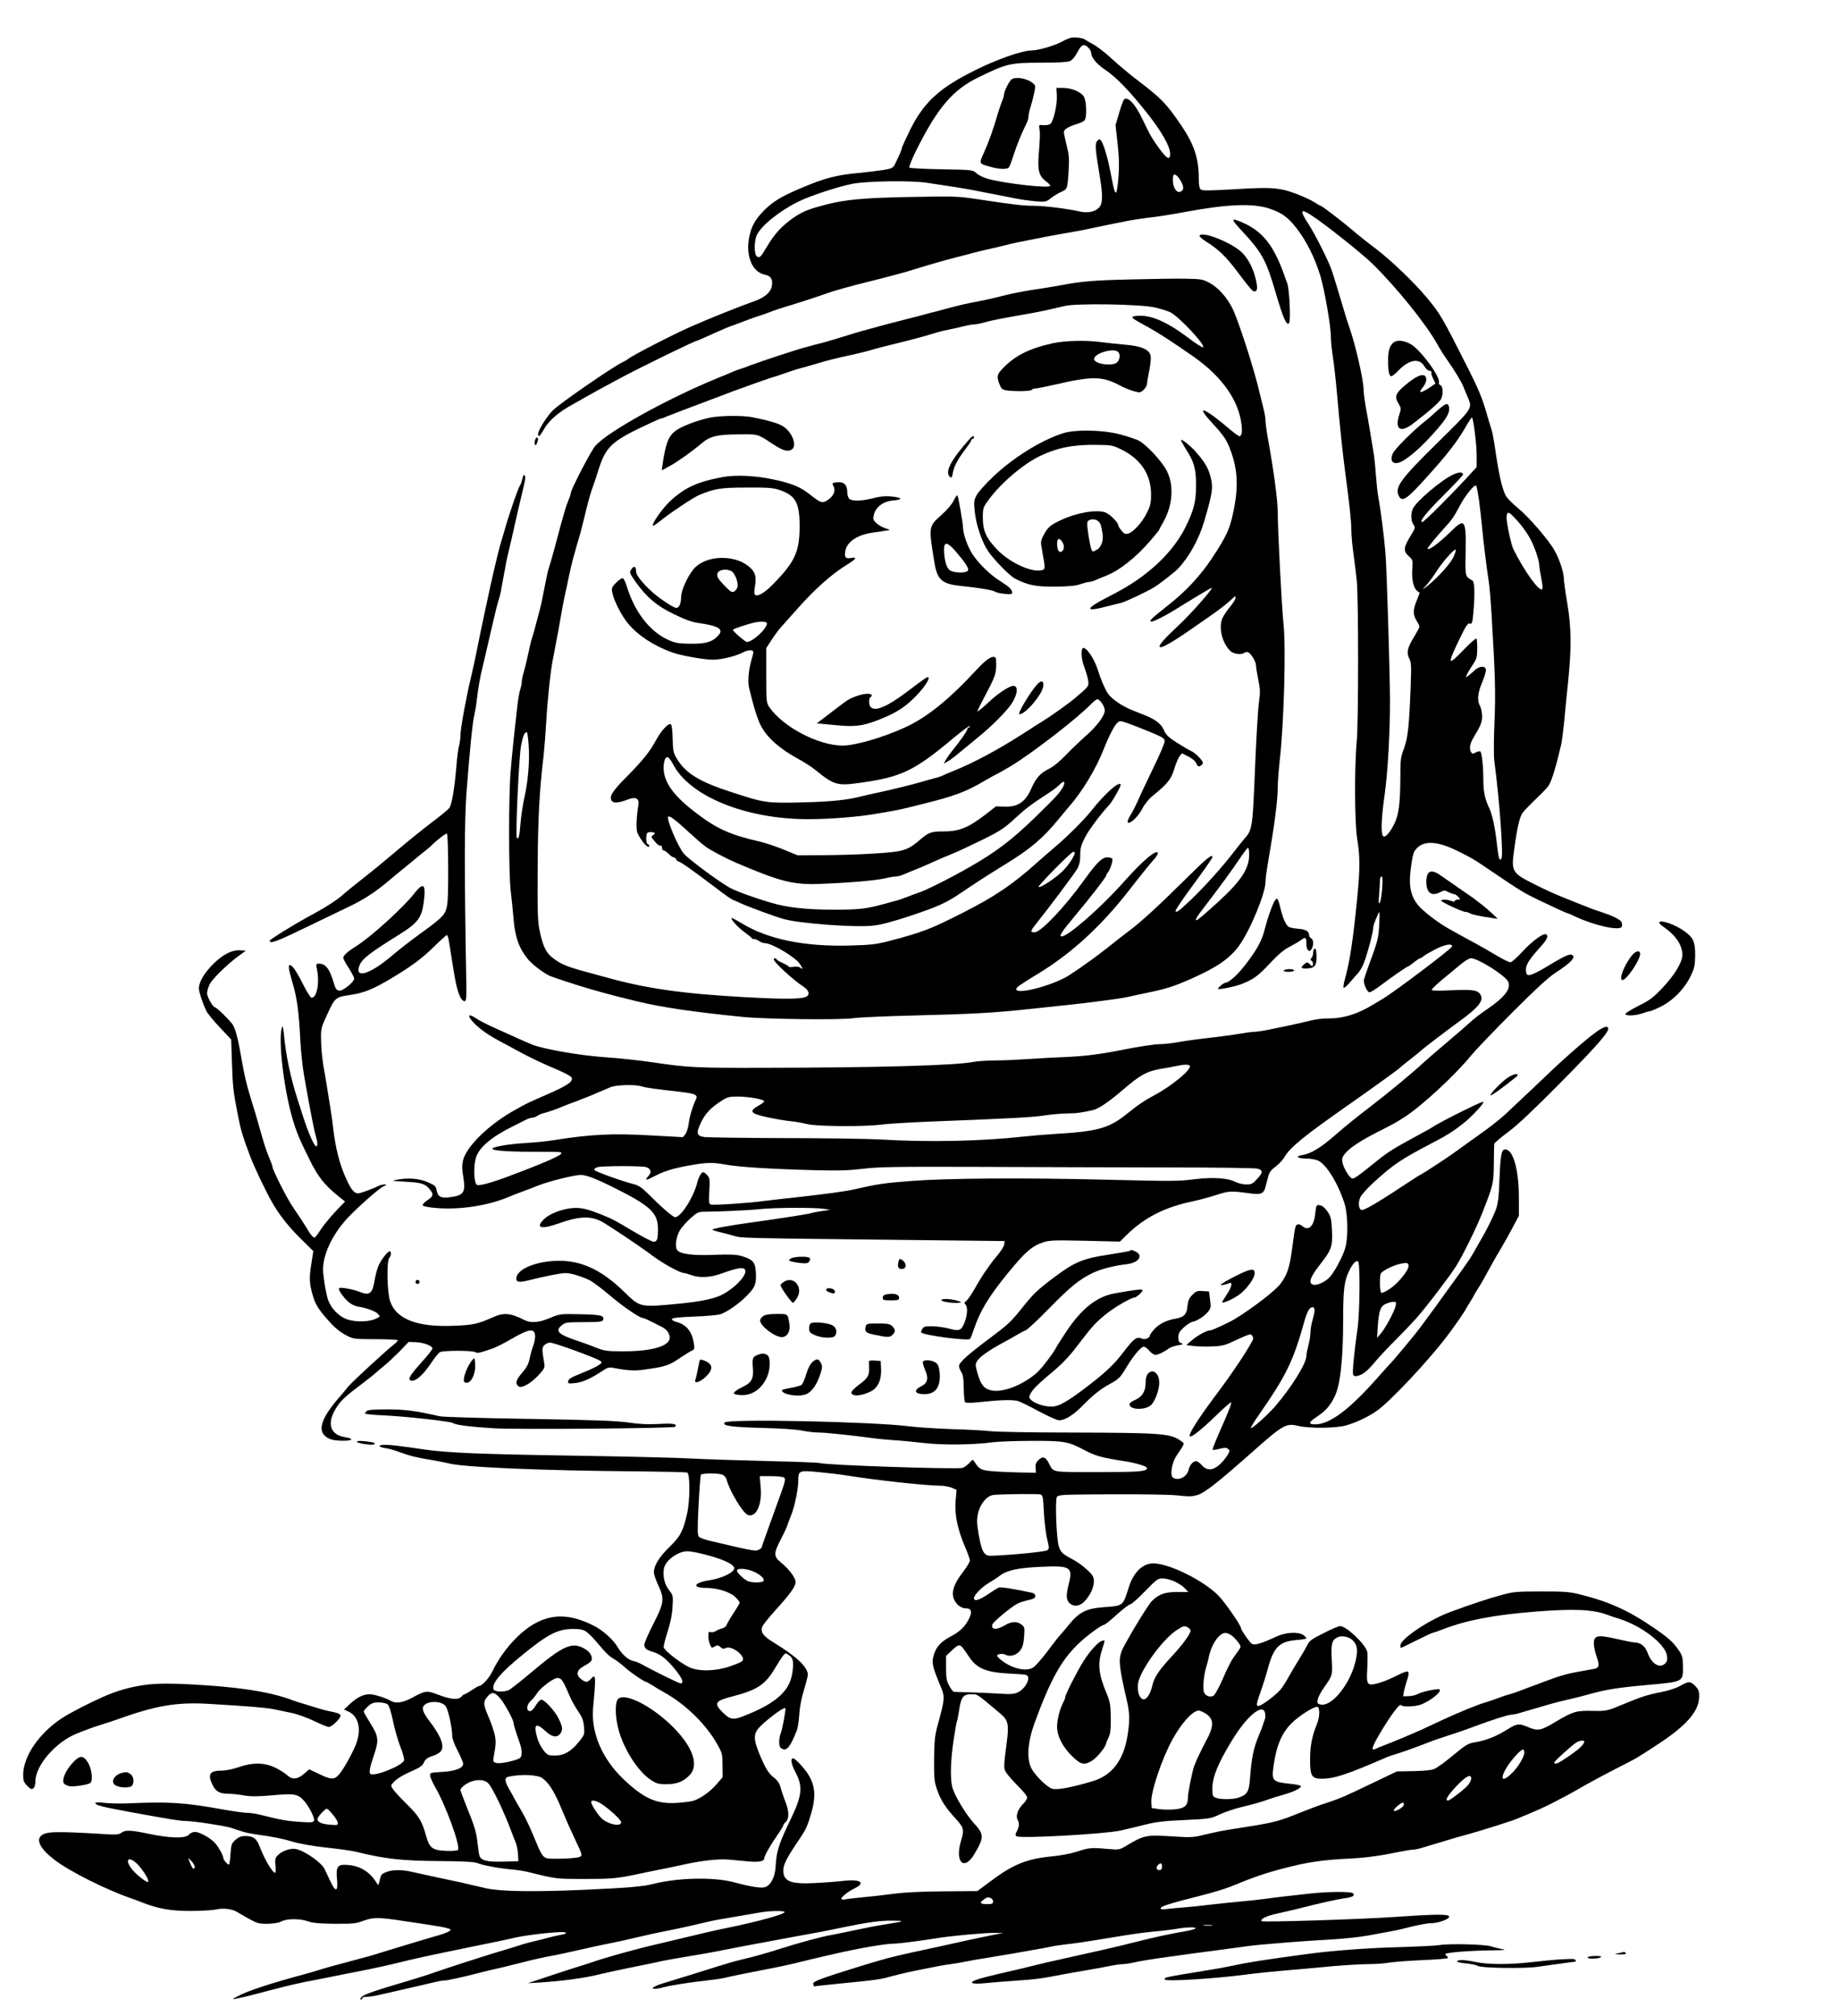 <?xml version="1.0" standalone="no"?>
<!DOCTYPE svg PUBLIC "-//W3C//DTD SVG 20010904//EN"
 "http://www.w3.org/TR/2001/REC-SVG-20010904/DTD/svg10.dtd">
<svg version="1.0" xmlns="http://www.w3.org/2000/svg"
 width="1350pt" height="1479pt" viewBox="0 0 1350 1479"
 preserveAspectRatio="xMidYMid meet">
<g transform="translate(0,1479) scale(0.1,-0.1)"
fill="#000000" stroke="none">
<path d="M7863 14513 c-13 -2 -44 -16 -70 -30 -54 -29 -172 -63 -219 -63 -69
0 -258 -66 -419 -147 -260 -129 -373 -233 -474 -436 -33 -68 -61 -128 -61
-134 0 -10 -16 -48 -48 -113 -16 -33 -22 -36 -87 -47 -38 -6 -120 -16 -181
-22 -164 -15 -246 -36 -419 -109 -145 -61 -209 -99 -273 -163 -71 -71 -99
-124 -114 -209 -23 -136 27 -249 120 -266 43 -8 59 -40 46 -91 -11 -43 -59
-81 -138 -107 -78 -27 -323 -124 -451 -181 -124 -54 -430 -211 -465 -239 -8
-7 -28 -18 -45 -26 -76 -38 -452 -297 -506 -350 -43 -42 -109 -147 -109 -174
0 -28 14 -17 42 33 40 70 107 127 226 192 20 11 51 28 67 38 39 23 167 93 280
153 163 86 536 268 551 268 2 0 32 13 66 28 126 57 160 72 218 92 14 5 50 18
80 30 30 12 69 25 85 30 17 5 55 18 85 30 30 12 87 31 125 42 81 24 259 82
295 96 36 14 180 55 308 86 183 46 254 65 337 91 115 36 236 70 315 90 36 9
88 22 115 30 28 8 84 21 125 30 41 9 93 22 115 27 22 6 58 15 80 19 132 27
303 60 390 74 55 9 127 23 160 31 33 7 94 20 135 28 41 8 102 20 135 27 33 6
92 15 130 20 83 9 182 25 285 44 303 57 495 65 615 26 96 -32 140 -64 205
-148 73 -96 132 -214 173 -348 31 -104 77 -369 77 -448 0 -27 6 -91 14 -141 8
-50 22 -174 31 -276 20 -231 41 -432 60 -575 31 -229 45 -362 45 -420 0 -33 6
-107 14 -165 8 -58 20 -152 26 -210 13 -135 13 -1031 0 -1175 -18 -187 -16
-604 3 -720 21 -124 21 -217 2 -415 -31 -321 -56 -484 -92 -613 -9 -31 -13
-60 -10 -64 4 -3 24 13 45 38 20 24 44 50 52 59 26 27 46 64 63 115 26 79 57
198 57 222 0 20 8 44 39 113 9 20 10 3 6 -78 -5 -104 -11 -128 -76 -302 -17
-47 -33 -94 -36 -106 -6 -28 22 -94 41 -94 8 0 43 22 78 48 73 56 197 142 205
142 3 0 22 13 43 30 21 17 41 30 46 30 4 0 15 6 23 14 9 8 47 30 85 50 71 37
126 47 126 23 0 -15 -421 -332 -509 -385 -31 -18 -63 -37 -71 -42 -113 -70
-222 -103 -335 -102 -33 1 -94 -7 -135 -18 -41 -10 -109 -26 -150 -34 -41 -9
-108 -22 -149 -31 -40 -8 -88 -15 -105 -15 -17 0 -67 -7 -111 -15 -44 -8 -145
-21 -225 -30 -80 -9 -180 -23 -224 -31 -43 -8 -98 -14 -123 -14 -44 0 -159
-17 -298 -45 -158 -31 -267 -44 -405 -50 -80 -3 -203 -10 -275 -15 -71 -5
-179 -10 -240 -10 -60 -1 -130 -5 -155 -10 -130 -27 -701 -43 -1580 -44 -454
-1 -520 2 -770 39 -108 16 -258 32 -375 40 -167 12 -423 56 -512 89 -23 9 -70
29 -105 45 -35 16 -109 49 -164 74 -56 24 -122 58 -148 75 -61 42 -70 22 -15
-35 46 -47 109 -90 194 -135 28 -14 79 -42 115 -62 93 -51 191 -98 299 -143
52 -22 99 -47 105 -56 19 -29 -23 -59 -179 -127 -134 -58 -141 -61 -227 -109
-194 -106 -362 -268 -389 -374 -8 -35 -8 -63 1 -116 20 -121 6 -142 -103 -155
-61 -7 -83 4 -91 49 -6 32 -13 39 -64 61 -63 28 -145 35 -227 19 -47 -9 -44
-9 66 -15 121 -7 143 -15 182 -66 21 -29 15 -43 -29 -72 -19 -13 -34 -28 -31
-35 2 -7 41 -15 103 -20 171 -14 379 18 529 82 11 5 38 15 60 24 67 25 123 46
163 62 81 31 259 75 305 75 41 0 111 -27 245 -94 267 -133 322 -184 322 -303
0 -75 -6 -93 -32 -93 -11 0 -79 35 -152 78 -134 80 -151 89 -221 117 -107 44
-160 57 -220 52 -80 -6 -172 -42 -213 -83 -63 -63 -20 -75 103 -32 151 55 238
59 318 18 51 -27 279 -179 387 -260 75 -55 195 -120 223 -120 6 0 30 -7 52
-15 61 -22 140 -18 220 11 108 39 153 48 170 34 31 -26 -45 -119 -146 -179
-62 -37 -162 -59 -339 -76 -284 -27 -279 -29 -403 92 -159 154 -305 223 -470
223 -169 0 -317 -61 -317 -131 0 -26 23 -29 87 -13 124 31 239 54 274 54 38 0
109 -21 175 -51 22 -11 90 -61 150 -112 97 -83 220 -167 244 -167 4 0 21 -6
37 -14 15 -8 50 -25 76 -38 56 -27 73 -43 82 -80 17 -68 -113 -112 -335 -112
-124 0 -141 2 -205 27 -38 16 -102 39 -142 52 -137 46 -161 71 -107 114 24 19
40 21 161 21 112 0 135 3 140 16 12 32 -15 39 -167 42 -147 3 -149 3 -222 -27
-79 -34 -140 -39 -185 -17 -110 55 -153 58 -239 20 -107 -48 -145 -56 -290
-61 -264 -10 -416 50 -460 180 -23 65 -27 298 -6 319 14 14 16 48 3 48 -15 0
-63 -61 -82 -105 -10 -22 -22 -68 -28 -102 -16 -103 -37 -120 -108 -92 -46 19
-141 37 -152 29 -8 -4 -1 -20 18 -47 39 -54 76 -81 120 -89 64 -10 128 -34
146 -54 17 -19 17 -20 -21 -37 -60 -25 -168 -23 -226 6 -50 24 -96 74 -117
127 -13 33 -29 116 -38 199 -12 110 46 254 156 384 61 72 249 241 286 257 26
12 27 13 7 14 -12 0 -30 -4 -40 -9 -27 -15 -115 -48 -143 -55 -34 -7 -58 18
-97 104 -49 106 -80 228 -97 380 -3 30 -10 80 -15 110 -5 30 -16 98 -24 150
-8 52 -22 136 -31 185 -9 50 -17 133 -18 185 -2 95 -2 96 47 202 55 119 60
123 164 138 102 15 168 41 297 118 152 90 231 149 316 232 50 49 95 90 99 90
4 0 11 -17 14 -37 7 -44 21 -129 36 -223 23 -150 50 -225 81 -225 11 0 14 24
12 130 -15 839 -14 1190 1 1395 23 301 45 528 58 574 5 22 14 72 18 110 9 78
26 181 41 236 8 32 27 113 64 275 34 148 48 202 56 225 5 14 14 48 18 75 5 28
16 88 25 135 8 47 19 101 24 120 5 19 17 71 27 115 19 87 66 292 91 394 10 41
12 67 6 73 -7 7 -13 -2 -17 -24 -4 -18 -11 -37 -14 -43 -17 -22 -83 -214 -120
-345 -12 -41 -26 -88 -31 -105 -15 -53 -66 -268 -95 -410 -9 -44 -23 -107 -30
-140 -7 -33 -21 -98 -30 -145 -21 -107 -43 -209 -60 -280 -34 -141 -75 -367
-75 -416 0 -22 -5 -55 -10 -74 -6 -19 -15 -89 -20 -155 -14 -163 -33 -277 -51
-302 -8 -11 -64 -58 -126 -104 -61 -46 -178 -140 -259 -209 -82 -69 -171 -143
-200 -165 -74 -58 -197 -157 -213 -173 -16 -16 -112 -79 -161 -105 -19 -11
-55 -31 -80 -44 -111 -61 -280 -166 -280 -174 0 -27 50 -8 295 111 88 43 214
103 280 135 111 52 202 111 301 195 22 19 71 60 109 90 37 30 73 60 79 65 6 6
34 28 61 50 28 21 55 44 60 50 36 37 109 94 116 89 5 -3 9 -122 9 -265 0 -287
-3 -302 -61 -358 -19 -18 -83 -68 -144 -111 -60 -43 -153 -115 -205 -159 -166
-142 -283 -176 -240 -71 20 47 76 90 290 223 138 86 166 124 181 241 17 131
-2 148 -70 61 -75 -98 -317 -318 -421 -383 -68 -43 -100 -71 -100 -89 0 -8 18
-42 40 -75 22 -34 40 -69 40 -77 0 -25 -82 -92 -109 -89 -21 3 -28 12 -41 58
-31 104 -60 140 -110 140 -20 0 -21 -3 -13 -42 20 -102 -1 -208 -40 -208 -7 0
-35 44 -62 98 -47 94 -80 142 -97 142 -14 0 -9 -34 21 -136 32 -108 46 -215
56 -424 4 -74 16 -187 27 -250 48 -273 74 -405 88 -450 12 -43 13 -70 1 -70
-14 0 -59 102 -95 215 -9 28 -28 86 -42 130 -52 163 -86 323 -100 480 -6 53
-9 64 -15 45 -26 -89 10 -417 72 -645 30 -108 54 -168 132 -324 63 -128 111
-187 216 -271 l44 -35 -67 -70 c-37 -39 -86 -98 -109 -132 -22 -35 -44 -63
-47 -63 -12 1 -28 18 -55 64 -33 54 -39 63 -108 165 -44 65 -147 270 -147 291
0 5 -6 24 -14 42 -24 57 -43 111 -59 168 -45 159 -63 220 -93 315 -24 78 -43
161 -59 255 -26 155 -46 233 -68 265 -23 33 -118 125 -129 125 -15 0 -58 76
-58 103 0 15 9 45 19 66 21 41 135 152 216 210 l50 36 -42 3 c-60 4 -127 -30
-200 -103 -64 -64 -102 -129 -103 -175 0 -28 29 -115 56 -169 9 -18 54 -73 99
-120 l82 -87 6 -175 c5 -168 10 -211 44 -384 20 -102 34 -152 89 -297 26 -71
115 -258 158 -333 51 -91 124 -185 208 -267 l98 -97 -15 -97 c-16 -99 -14
-142 10 -224 19 -66 38 -98 97 -167 63 -73 98 -103 158 -134 42 -22 56 -24
207 -24 90 0 163 -4 163 -8 1 -5 -12 -18 -27 -30 -58 -44 -311 -278 -336 -309
-14 -18 -38 -46 -52 -63 -136 -152 -175 -249 -120 -299 29 -27 65 -36 141 -36
66 0 71 16 8 26 -103 15 -134 91 -79 192 36 66 68 99 190 190 55 42 105 81
110 87 6 6 33 29 60 51 28 21 80 71 118 109 l67 70 55 -2 c53 -3 107 -22 120
-43 3 -6 -29 -48 -72 -95 -84 -93 -109 -130 -93 -140 32 -20 92 30 157 128 25
37 53 72 63 77 24 13 236 13 259 0 18 -9 26 -8 128 27 24 8 89 41 145 74 121
70 161 75 166 23 2 -17 -4 -51 -13 -75 -9 -24 -21 -67 -27 -96 -7 -38 -21 -65
-54 -103 -47 -55 -54 -79 -28 -101 22 -18 93 22 151 86 40 44 44 53 38 85 -17
101 -17 111 0 130 10 11 29 20 43 20 30 0 351 -117 371 -136 12 -11 8 -16 -20
-33 -19 -12 -68 -35 -109 -51 -98 -40 -104 -44 -109 -65 -3 -16 3 -17 51 -12
54 5 121 36 203 91 32 22 46 26 75 21 102 -20 159 -23 224 -14 165 23 185 29
281 95 33 22 68 43 78 47 14 5 16 14 11 49 -14 89 -53 139 -127 159 -22 6 -37
15 -34 22 2 8 53 14 163 18 87 3 173 11 190 16 51 17 135 75 196 136 63 63 73
91 66 184 -6 65 -24 84 -104 108 -40 11 -82 13 -195 9 -159 -7 -255 5 -277 34
-20 25 -8 103 21 149 14 22 48 60 77 86 42 38 59 47 89 47 108 0 329 10 416
19 114 12 408 13 475 2 l45 -7 -55 -8 c-30 -4 -68 -11 -85 -16 -26 -8 -178
-32 -455 -71 -151 -21 -270 -43 -270 -50 0 -3 21 -11 48 -17 26 -6 74 -18 107
-28 65 -18 6 -17 1355 -32 l635 -7 -3 -24 c-1 -13 -22 -47 -46 -76 -57 -66
-125 -166 -172 -252 -21 -37 -47 -75 -58 -85 -17 -13 -19 -19 -8 -29 17 -18
14 -75 -6 -128 -24 -63 -38 -69 -116 -48 -35 9 -92 17 -125 17 -51 0 -62 -3
-71 -21 -7 -11 -10 -23 -7 -25 21 -21 342 -63 358 -47 4 4 17 37 29 73 43 128
105 233 241 400 132 163 183 208 268 236 47 15 82 16 308 11 l254 -6 52 51
c128 125 279 202 477 243 47 10 127 31 179 48 97 31 104 31 253 11 74 -10 96
-1 108 49 6 23 16 59 21 79 7 27 22 47 54 70 24 18 53 49 64 69 41 71 142 154
486 394 168 118 357 254 365 264 3 4 37 31 75 61 39 30 72 57 75 61 9 10 181
142 294 224 125 91 165 141 148 180 -19 41 -53 47 -214 40 -99 -5 -148 -4
-148 3 0 6 34 39 76 74 42 34 102 84 133 110 31 26 66 48 79 48 50 0 247 -123
272 -170 27 -50 -23 -116 -153 -204 -45 -30 -102 -74 -127 -98 -25 -23 -101
-89 -170 -147 -69 -58 -145 -124 -170 -147 -83 -77 -261 -224 -398 -329 -76
-57 -186 -146 -246 -199 -112 -98 -183 -141 -250 -151 -53 -9 -28 -25 37 -25
26 0 63 -6 81 -14 61 -25 148 -166 196 -316 25 -78 28 -250 5 -327 -18 -60
-67 -154 -106 -204 -31 -40 -100 -73 -130 -64 -36 12 -22 53 46 141 91 116 98
137 93 257 -5 88 -8 102 -34 140 -20 28 -39 43 -56 45 -25 3 -26 1 -33 -63
-10 -93 -50 -130 -96 -89 -10 9 -25 14 -33 11 -18 -7 -18 -9 -41 -180 -18
-135 -34 -186 -84 -254 -36 -50 -205 -180 -336 -260 -43 -26 -166 -83 -179
-83 -26 0 -92 -35 -135 -72 l-43 -36 55 -7 c31 -4 93 -5 139 -3 73 3 94 9 171
46 49 23 95 42 103 42 17 0 29 -25 20 -42 -41 -79 -145 -235 -254 -381 -150
-200 -221 -312 -207 -325 10 -10 90 53 192 153 60 58 109 101 111 96 3 -10
-17 -62 -93 -234 -26 -59 -46 -110 -43 -113 3 -3 26 0 52 7 36 9 49 9 61 -1
13 -10 13 -15 0 -39 -8 -14 -25 -37 -37 -51 -61 -68 -112 -78 -155 -30 -14 17
-34 30 -43 30 -22 0 -46 -28 -54 -62 -12 -53 -74 -85 -115 -59 -24 15 -9 109
25 160 63 94 61 89 39 105 -79 60 -134 64 -820 66 -280 0 -544 5 -585 10 -41
5 -167 12 -280 15 -113 4 -252 13 -310 20 -265 35 -1332 57 -1360 29 -24 -24
54 -35 275 -40 128 -3 251 -11 294 -20 40 -8 96 -14 123 -14 48 0 220 -18 388
-40 41 -6 113 -13 160 -16 47 -2 144 -12 215 -20 138 -17 369 -15 515 5 41 5
171 10 287 10 231 1 267 -5 380 -66 86 -45 124 -56 303 -84 79 -12 160 -37
160 -49 0 -26 -53 -30 -358 -30 -350 0 -327 -4 -361 62 -25 49 -45 57 -76 28
-20 -19 -25 -32 -23 -60 l3 -35 -115 2 c-63 1 -153 5 -199 9 -87 6 -104 15
-138 70 -12 18 -13 18 -37 -9 -14 -15 -36 -31 -49 -36 -33 -13 -1010 20 -1047
35 -8 4 -184 10 -390 15 -206 5 -451 13 -545 18 -93 6 -474 15 -845 21 -716
11 -950 21 -1120 45 -205 30 -246 34 -293 35 -58 0 -54 -16 6 -25 23 -3 71
-17 107 -31 72 -26 124 -39 248 -59 45 -8 91 -17 101 -20 94 -29 695 -55 1418
-60 178 -2 330 -5 338 -9 21 -8 21 -203 -1 -300 -30 -131 -49 -167 -131 -247
-75 -73 -113 -135 -113 -185 0 -13 14 -55 31 -92 48 -103 45 -130 -35 -286
-37 -72 -67 -141 -66 -152 0 -27 14 -38 65 -54 55 -17 97 -50 161 -128 53 -65
68 -102 39 -102 -11 0 -195 90 -302 149 -10 5 -30 12 -45 15 -37 8 -84 50
-114 102 -32 55 -112 126 -179 159 -160 79 -284 86 -410 24 -123 -60 -255
-205 -331 -362 -23 -49 -77 -107 -99 -107 -4 0 -27 -13 -52 -30 -24 -16 -48
-30 -52 -30 -5 0 -14 -6 -20 -14 -25 -30 -76 -27 -181 13 -75 29 -90 27 -174
-19 -74 -41 -128 -51 -164 -30 -40 23 -125 50 -158 50 -47 0 -92 -22 -146 -72
l-43 -40 35 -16 c80 -39 97 -147 42 -265 -42 -92 -100 -188 -126 -209 -30 -25
-53 -22 -134 17 l-72 34 -34 -29 c-49 -44 -90 -49 -124 -17 -15 14 -54 40 -87
56 -80 41 -169 42 -273 6 -40 -14 -94 -25 -122 -25 -91 0 -108 -26 -70 -105
23 -48 53 -65 115 -65 25 0 76 -5 114 -12 55 -9 101 -9 213 1 162 14 184 10
231 -42 37 -42 79 -126 72 -145 -5 -13 -22 -14 -107 -8 -93 6 -132 13 -289 52
-30 8 -73 14 -95 14 -21 0 -102 11 -179 25 -283 51 -396 58 -705 44 -52 -2
-125 0 -163 4 -43 6 -67 5 -67 -1 0 -16 47 -28 255 -66 300 -55 369 -66 411
-66 53 0 283 -35 330 -50 22 -7 57 -19 79 -26 23 -8 72 -18 110 -23 121 -17
184 -29 268 -54 47 -14 150 -32 242 -42 88 -9 185 -23 215 -30 220 -54 336
-67 625 -69 168 -1 249 -6 270 -15 39 -16 155 -38 246 -46 41 -3 99 -12 129
-20 206 -51 199 -50 415 -50 212 0 232 2 455 50 36 7 101 21 145 29 44 9 109
23 145 31 124 26 238 38 309 32 39 -4 102 -10 140 -13 78 -8 121 0 121 21 0
19 43 94 97 172 24 34 43 66 43 71 0 5 7 15 15 22 29 24 29 77 2 148 -15 37
-31 86 -37 109 -8 30 -22 51 -52 74 -29 23 -51 55 -74 104 -68 148 -77 198
-44 245 33 47 193 170 205 158 6 -6 -24 -167 -35 -188 -5 -10 -10 -37 -10 -59
0 -31 5 -43 21 -51 34 -19 61 15 108 134 7 16 15 68 18 115 3 53 16 122 34
180 16 52 29 103 29 115 -2 57 -82 132 -248 234 -77 46 -99 75 -88 114 3 13
47 68 97 123 110 121 149 176 149 208 0 31 -45 92 -103 140 -59 48 -60 67 -6
172 23 44 45 91 49 105 5 14 18 50 30 80 26 68 50 189 50 251 0 69 8 73 147
59 65 -6 159 -17 208 -25 225 -36 589 -75 688 -75 26 0 64 -7 84 -15 l35 -15
-7 -83 c-8 -101 14 -206 69 -335 20 -46 36 -92 36 -101 0 -10 -24 -49 -53 -87
-63 -82 -83 -139 -67 -189 14 -43 53 -75 92 -75 35 0 45 -20 28 -61 -27 -64
-68 -107 -141 -145 -77 -41 -110 -79 -128 -150 -12 -45 -3 -80 54 -217 33 -77
31 -91 -20 -277 -23 -83 -26 -116 -28 -255 -1 -142 2 -167 21 -223 28 -80 61
-131 134 -211 64 -70 67 -84 43 -165 -48 -157 22 -227 98 -98 72 122 72 143
-3 225 -52 57 -125 173 -153 245 -23 57 -22 191 2 359 11 73 22 137 25 142 3
5 10 41 16 80 14 99 30 121 89 121 49 0 36 8 213 -141 59 -49 66 -79 48 -214
-25 -192 -25 -192 6 -233 15 -20 54 -63 86 -95 32 -31 58 -65 58 -75 0 -10
-13 -31 -30 -47 -37 -36 -55 -86 -41 -114 15 -27 14 -51 -4 -85 -13 -24 -13
-31 -3 -38 27 -18 646 16 763 42 44 10 125 29 180 43 79 20 140 28 290 34 187
9 192 10 260 42 39 18 115 44 170 56 55 13 132 34 170 48 39 14 97 32 130 41
68 19 125 46 125 61 0 6 -32 13 -72 17 -137 14 -145 21 -129 133 21 148 60
241 132 312 55 55 166 125 189 120 20 -4 19 -73 -2 -124 -36 -87 -50 -159 -51
-254 -1 -128 11 -149 86 -149 94 1 185 31 482 160 11 4 45 16 75 25 66 21 164
57 245 89 17 7 77 27 135 46 58 18 143 48 190 66 123 46 241 84 265 84 12 0
41 6 66 14 47 14 136 40 209 61 48 14 124 33 180 45 19 4 71 18 115 30 125 35
214 49 439 69 255 23 252 22 250 137 -1 69 -5 80 -35 123 -42 59 -77 90 -199
172 -179 121 -325 184 -540 236 -59 14 -116 18 -270 17 -181 0 -202 -2 -295
-28 -88 -24 -216 -66 -365 -121 -159 -58 -370 -199 -370 -247 0 -10 2 -18 4
-18 3 0 54 25 114 55 60 30 113 55 117 55 5 0 42 13 84 29 170 65 366 102 656
126 301 24 437 18 546 -23 13 -5 51 -18 84 -28 165 -51 340 -186 352 -271 4
-29 1 -44 -12 -56 -40 -41 -100 -6 -130 76 -17 49 -52 77 -96 77 -12 0 -72 12
-133 26 -138 32 -166 26 -166 -34 0 -21 9 -63 20 -94 23 -65 19 -85 -18 -92
-15 -3 -67 -12 -117 -21 -89 -16 -147 -34 -255 -75 -30 -12 -66 -25 -80 -30
-14 -5 -50 -18 -80 -30 -30 -12 -71 -26 -90 -31 -19 -4 -60 -18 -90 -30 -30
-11 -68 -24 -85 -29 -56 -15 -196 -73 -328 -134 -40 -19 -101 -47 -137 -64
-68 -31 -216 -93 -285 -119 -22 -8 -48 -19 -57 -24 -37 -19 -27 16 38 124 78
130 140 212 149 197 8 -12 76 -13 128 -1 65 15 174 97 155 116 -9 9 -134 -17
-157 -32 -13 -8 -44 -16 -68 -17 l-43 -1 6 35 c4 19 13 52 20 74 8 21 14 47
14 58 0 24 -16 20 -110 -27 -36 -18 -88 -38 -117 -45 -78 -20 -83 -12 -76 109
3 54 3 109 0 122 -14 57 -154 189 -199 189 -11 0 -66 -23 -122 -52 -87 -43
-105 -57 -119 -87 -10 -20 -35 -64 -57 -99 -22 -35 -57 -94 -78 -131 -20 -37
-48 -81 -62 -97 -39 -46 -149 -126 -165 -120 -15 5 -14 9 28 131 14 39 32 99
42 135 44 167 86 208 217 218 38 3 68 8 68 13 0 4 -10 15 -22 23 -36 26 -129
21 -196 -10 -113 -52 -160 -66 -181 -55 -16 9 -81 102 -81 116 0 20 -119 191
-164 237 -111 113 -363 238 -481 238 -77 0 -145 -67 -179 -176 -43 -137 -40
-135 -178 -145 -131 -9 -184 -35 -258 -125 -30 -37 -62 -75 -71 -84 -9 -9 -50
-62 -91 -117 -42 -55 -88 -108 -104 -117 -50 -33 -159 -7 -236 56 -16 13 -28
26 -28 30 0 14 40 19 61 8 33 -18 82 -4 109 32 17 23 24 49 28 101 5 65 3 71
-19 88 -33 26 -77 23 -124 -6 -59 -36 -105 -32 -89 9 8 20 139 128 182 150 17
9 54 21 82 27 39 8 50 15 50 30 0 11 -9 20 -22 23 -134 29 -231 44 -245 39
-10 -4 -46 -26 -81 -50 -65 -44 -102 -54 -102 -28 0 23 57 81 108 111 26 15
63 39 82 54 52 40 137 58 305 65 213 10 232 -2 201 -125 -21 -82 -20 -116 4
-140 31 -31 76 -26 112 12 42 45 68 101 68 146 0 32 -7 44 -42 78 -44 41 -76
64 -138 97 -52 28 -66 43 -78 85 -17 54 -27 334 -14 358 10 18 28 19 394 21
221 1 428 -2 489 -8 92 -10 114 -9 156 5 51 17 153 98 397 314 223 198 248
212 334 191 81 -20 282 -18 353 3 76 22 163 63 226 107 95 66 376 364 514 546
52 68 132 183 142 205 4 8 16 29 27 45 11 17 23 37 27 45 3 8 18 33 32 55 14
22 31 49 37 61 51 94 91 166 131 232 25 42 65 114 89 159 l44 83 0 129 c0 192
-35 335 -87 355 -39 15 -47 -16 -55 -204 -5 -145 -11 -191 -27 -235 -23 -60
-74 -162 -121 -240 -16 -27 -34 -59 -40 -70 -21 -38 -36 -61 -107 -160 -312
-432 -284 -394 -417 -555 -44 -52 -82 -97 -86 -100 -4 -3 -46 -50 -95 -105
-208 -236 -353 -345 -460 -345 -52 0 -50 15 8 53 70 47 100 81 135 152 41 83
62 273 62 563 0 230 8 289 50 370 25 47 45 66 60 57 15 -10 13 -368 -4 -489
-26 -182 -39 -323 -33 -340 5 -12 13 -15 34 -10 41 10 74 38 136 113 31 36 95
104 143 151 47 47 114 117 148 155 74 83 242 303 293 382 49 77 153 288 196
398 81 208 81 210 83 355 1 74 2 140 3 147 0 7 47 47 104 89 70 52 191 167
385 363 276 279 361 378 347 401 -18 29 -109 -36 -349 -253 -17 -15 -60 -56
-96 -90 -59 -57 -134 -127 -305 -288 -33 -31 -98 -83 -145 -117 -226 -163
-279 -201 -335 -237 -33 -21 -79 -51 -103 -67 -24 -15 -45 -28 -47 -28 -2 0
-23 -13 -47 -29 -279 -184 -369 -237 -387 -227 -19 12 -21 57 -5 92 9 19 53
68 98 109 145 132 198 168 431 290 105 54 157 87 232 147 59 47 150 145 142
153 -5 4 -32 -8 -159 -70 -82 -40 -195 -100 -215 -115 -5 -4 -41 -24 -80 -45
-196 -106 -243 -134 -327 -202 -138 -112 -170 -134 -183 -129 -21 8 -63 78
-70 118 -5 29 -2 40 21 67 35 42 113 93 247 161 120 61 124 64 187 104 125 80
371 307 490 453 30 37 165 178 300 313 173 173 267 260 320 294 118 77 154
117 116 132 -17 6 -63 -16 -188 -92 -50 -31 -103 -56 -117 -57 -23 -2 -26 2
-29 31 -4 40 19 77 102 170 55 61 66 85 46 97 -19 12 -102 -49 -173 -126 -40
-44 -80 -79 -89 -79 -9 0 -49 19 -90 43 -69 41 -117 69 -243 137 -30 17 -81
44 -112 62 -83 45 -198 133 -236 181 -39 49 -57 104 -57 176 0 63 19 190 31
211 50 86 156 88 322 5 113 -57 109 -54 237 -141 220 -149 243 -163 350 -215
113 -54 210 -99 217 -99 3 0 30 -11 58 -25 139 -65 321 -106 340 -75 3 6 3 19
0 31 -7 21 -55 46 -160 81 -33 10 -91 32 -130 48 -38 15 -95 38 -125 50 -78
31 -154 66 -235 107 -155 78 -162 91 -140 246 22 164 40 243 63 275 12 15 56
61 99 102 43 40 85 85 93 99 24 40 52 135 90 296 6 27 15 97 21 155 5 58 18
191 29 295 27 260 26 407 -5 591 -14 81 -25 162 -25 179 0 45 -34 148 -70 209
-45 79 -189 245 -269 310 -40 33 -79 73 -87 89 -29 56 -51 153 -84 382 -6 39
-15 84 -20 100 -6 17 -26 84 -45 150 -25 86 -61 170 -127 300 -193 382 -205
402 -303 520 -92 111 -261 273 -375 360 -58 43 -134 104 -170 135 -76 65 -226
180 -235 180 -3 0 -24 12 -46 26 -53 33 -176 82 -236 93 -75 15 -152 15 -376
1 -164 -9 -211 -10 -222 0 -11 9 -15 33 -15 84 0 144 -35 248 -128 385 -112
164 -145 198 -328 337 -50 38 -130 105 -178 149 -47 44 -109 92 -138 108 -28
15 -56 31 -62 36 -14 12 -75 20 -103 14z m127 -73 c11 -11 20 -28 20 -37 0
-34 39 -82 102 -124 85 -58 172 -148 301 -309 112 -140 177 -253 177 -309 0
-49 -23 -38 -78 37 -52 70 -69 100 -127 221 -52 108 -102 162 -132 143 -6 -4
-22 -48 -37 -99 l-27 -91 15 -134 c11 -96 13 -163 7 -241 -12 -152 -23 -158
-48 -26 -31 169 -67 289 -90 296 -6 2 -17 -6 -23 -18 -12 -22 -8 -65 26 -270
21 -131 19 -185 -10 -214 -30 -30 -83 -40 -143 -26 -88 20 -256 41 -332 41
-86 1 -145 8 -391 45 -171 26 -183 26 -510 20 -343 -6 -484 -19 -622 -55 -145
-37 -188 -56 -270 -117 -70 -53 -118 -108 -170 -196 -46 -77 -53 -83 -73 -67
-20 17 -19 113 1 156 33 69 166 176 301 243 83 42 292 111 398 132 104 21 431
26 550 8 206 -31 257 -39 333 -53 144 -28 245 -48 317 -62 39 -8 105 -17 147
-21 74 -5 78 -5 115 25 21 16 55 37 75 45 43 18 45 23 53 162 5 82 2 114 -15
179 -11 44 -20 87 -20 97 0 20 33 40 98 60 23 7 47 18 54 26 18 22 14 145 -6
175 -23 35 -89 62 -150 63 l-51 0 3 -52 c5 -70 -26 -201 -50 -214 -11 -6 -33
-9 -51 -7 -29 3 -32 1 -27 -22 6 -33 5 -76 -5 -195 -9 -116 3 -158 54 -196 17
-12 31 -27 31 -32 0 -21 -323 15 -455 50 -33 9 -72 28 -87 42 -28 25 -29 25
-255 29 -126 2 -232 8 -237 12 -5 5 16 57 45 117 161 323 271 453 464 547 207
100 231 106 457 106 124 0 196 4 213 12 15 7 37 32 51 59 31 62 51 72 84 39z
m678 -978 c25 -45 24 -68 -4 -79 -27 -10 -54 32 -54 84 0 37 3 44 17 41 10 -2
28 -22 41 -46z m955 -249 c105 -68 372 -280 455 -361 176 -173 391 -440 473
-587 18 -33 46 -78 62 -100 64 -91 114 -173 131 -215 10 -25 24 -60 32 -78 34
-79 35 -76 -220 -327 -279 -274 -320 -331 -286 -396 25 -45 59 -21 208 145
147 163 216 252 277 356 25 45 49 80 51 77 11 -11 34 -198 34 -278 l0 -86 -67
-73 c-135 -146 -320 -330 -332 -330 -27 0 30 71 162 202 75 75 137 141 137
146 0 20 -28 20 -71 1 -89 -41 -279 -202 -299 -255 -15 -38 -12 -87 6 -112 15
-22 14 -26 -20 -82 -53 -86 -56 -112 -16 -149 31 -28 32 -32 28 -87 -7 -77 7
-145 33 -167 l21 -17 -22 -56 c-28 -68 -28 -104 -1 -148 12 -18 21 -38 21 -44
0 -6 -18 -39 -39 -74 -49 -79 -58 -116 -36 -159 15 -27 16 -55 11 -198 -11
-294 -21 -389 -50 -464 -24 -62 -26 -81 -26 -215 -1 -186 -12 -270 -44 -335
-29 -60 -63 -100 -79 -94 -21 7 -19 119 7 302 24 170 40 458 40 695 -1 207
-24 982 -34 1090 -11 126 -35 315 -51 398 -6 29 -14 106 -19 170 -4 65 -13
147 -20 182 -6 36 -17 103 -25 150 -8 47 -21 123 -30 170 -8 47 -15 102 -15
122 0 69 -61 336 -105 458 -7 19 -20 60 -29 90 -47 159 -87 290 -101 330 -26
73 -122 264 -170 337 -64 98 -60 116 18 66z m1234 -2090 c7 -54 18 -145 23
-203 11 -114 32 -287 48 -390 6 -36 15 -144 21 -240 27 -451 31 -580 22 -795
-6 -134 -6 -248 -1 -290 39 -295 67 -691 52 -714 -15 -21 -21 -1 -33 105 -13
117 -33 212 -53 257 -36 76 -46 123 -47 216 0 101 -11 196 -22 208 -4 3 -19 0
-33 -7 -22 -12 -27 -12 -34 0 -16 25 -10 63 15 105 55 91 65 115 65 162 -1 26
-7 59 -15 73 -23 39 -18 95 16 175 17 41 29 82 27 92 -5 30 -47 28 -82 -4 -17
-16 -39 -35 -49 -42 -15 -12 -17 -12 -11 5 4 10 23 43 42 72 32 47 36 59 36
121 1 38 -2 72 -6 76 -4 4 -48 -35 -97 -86 -117 -121 -119 -108 -19 99 41 84
54 102 68 97 16 -5 19 4 26 82 12 137 9 224 -7 234 -55 31 -53 23 -50 213 4
234 -6 247 -106 149 -91 -90 -173 -149 -173 -127 0 7 69 92 122 149 56 61 72
84 114 164 39 75 108 160 121 148 3 -4 12 -51 20 -104z m256 -126 c48 -49 91
-106 121 -161 31 -57 66 -159 66 -196 0 -14 7 -56 15 -95 8 -38 11 -73 7 -77
-22 -22 -129 126 -213 294 -15 31 -49 186 -49 227 0 50 12 51 53 8z m-441
-289 c-21 -49 -108 -146 -185 -210 -48 -39 -50 -39 -21 -7 18 19 53 66 78 105
46 73 133 170 142 161 3 -3 -3 -25 -14 -49z m-526 -2440 c-4 -51 -12 -97 -18
-103 -7 -7 -9 10 -4 60 3 39 6 85 6 103 0 17 5 32 11 32 9 0 10 -26 5 -92z
m-1412 -1297 c16 -25 -126 -144 -254 -213 -75 -40 -132 -78 -205 -138 -132
-107 -216 -131 -525 -149 -80 -5 -188 -14 -240 -20 -305 -34 -701 -42 -1045
-21 -88 5 -405 10 -705 10 -300 1 -565 5 -590 8 -57 9 -61 28 -24 107 31 65
73 109 148 157 46 30 58 33 126 33 80 -1 190 -21 190 -35 0 -5 -19 -19 -42
-32 -50 -28 -57 -43 -26 -59 27 -15 178 -46 263 -55 33 -3 87 -13 120 -21 71
-18 434 -20 550 -3 39 5 183 14 320 20 625 24 786 33 870 46 50 8 124 14 165
15 69 0 113 6 195 25 41 10 114 59 220 150 132 113 176 136 293 155 31 5 75
13 97 18 54 12 93 13 99 2z m-4024 -151 c35 -11 87 -18 280 -40 119 -14 136
-23 117 -60 -22 -45 -46 -124 -52 -178 -4 -28 -15 -62 -24 -74 l-18 -21 -237
13 c-285 16 -440 8 -711 -35 -49 -8 -137 -17 -195 -20 -104 -6 -206 -20 -245
-35 -48 -18 65 -30 285 -30 220 0 224 0 205 -19 -17 -16 -131 -66 -265 -117
-19 -7 -60 -23 -90 -34 -136 -53 -243 -83 -259 -73 -23 15 -27 140 -6 203 24
73 115 150 265 224 41 21 88 44 103 52 16 8 36 14 46 14 9 0 25 6 36 14 11 7
31 16 45 19 27 6 103 32 135 47 11 5 58 23 105 40 47 18 100 39 117 46 18 8
47 21 65 28 18 8 49 21 68 29 41 18 178 22 230 7z m616 -574 c95 -18 337 -33
649 -41 180 -5 258 -2 360 10 111 14 235 16 855 14 399 -2 1015 -3 1370 -4
355 0 657 -4 672 -9 40 -12 40 -29 -2 -74 -33 -37 -43 -42 -81 -42 -25 0 -60
9 -81 19 -52 28 -163 36 -293 20 -131 -16 -149 -16 -660 -4 -598 15 -1158 11
-1420 -9 -203 -15 -254 -23 -420 -61 -68 -16 -220 -36 -445 -61 -85 -9 -184
-20 -220 -25 -104 -15 -376 -33 -393 -26 -13 5 -15 21 -10 99 5 83 3 95 -15
116 -10 12 -24 22 -30 22 -13 0 -32 -33 -43 -75 -28 -111 -121 -255 -163 -255
-16 0 -100 73 -204 177 -36 37 -65 56 -95 64 -95 24 -291 95 -294 106 -3 7 8
16 24 20 36 10 319 10 354 1 33 -9 44 -35 26 -57 -40 -47 -33 -47 58 0 59 30
137 52 255 72 112 19 152 20 246 3z m5014 -745 c0 -32 -78 -128 -135 -165 -30
-21 -60 -34 -65 -31 -11 7 -14 114 -4 140 8 21 95 64 148 74 48 9 56 6 56 -18z
m-95 -293 c-9 -41 -79 -170 -112 -206 l-24 -27 5 80 c7 115 20 152 59 169 18
8 42 15 55 15 21 1 23 -2 17 -31z m-595 -31 c0 -13 -7 -46 -15 -73 -8 -27 -15
-67 -15 -89 0 -22 -7 -65 -15 -95 -8 -30 -15 -65 -15 -78 0 -55 -107 -227
-227 -367 -53 -62 -172 -169 -180 -162 -3 3 21 43 53 89 205 294 257 399 339
693 9 33 23 70 31 83 19 29 44 29 44 -1z m-4347 -1206 c14 -6 27 -21 31 -36
20 -81 121 -249 157 -260 60 -20 105 77 93 205 l-7 80 85 0 c47 0 89 -5 95
-11 12 -12 6 -34 -51 -189 -57 -157 -116 -322 -116 -326 0 -2 -10 -8 -22 -15
-17 -9 -47 -5 -157 20 -75 18 -165 39 -201 47 -36 9 -71 21 -79 29 -11 11 -12
49 -3 229 6 119 14 221 17 226 8 13 126 13 158 1z m2335 -145 c17 -6 20 -21
25 -131 4 -69 14 -157 24 -196 16 -66 16 -72 0 -83 -13 -11 -298 -38 -416 -40
-47 -1 -65 32 -87 158 -14 83 -14 108 -4 154 15 69 66 129 113 134 68 7 327 9
345 4z m-2500 -432 c152 -35 252 -78 252 -110 0 -30 -93 -75 -184 -88 -116
-18 -129 -56 -20 -56 77 0 172 -29 210 -65 19 -18 34 -37 34 -42 0 -6 -20 -40
-44 -76 -24 -36 -47 -75 -51 -87 -3 -11 -18 -23 -33 -27 -15 -3 -36 -12 -48
-20 -12 -7 -29 -11 -38 -7 -13 5 -16 -1 -16 -31 0 -30 11 -66 25 -83 2 -2 12
2 23 9 18 11 24 10 41 -5 15 -13 24 -15 39 -7 42 22 150 -61 122 -94 -6 -8
-48 -26 -93 -41 -106 -36 -228 -38 -297 -6 -66 31 -185 124 -188 147 -1 11 12
63 29 115 21 65 33 122 36 180 5 83 4 86 -25 123 -34 42 -48 105 -38 160 11
58 100 124 169 126 15 1 58 -6 95 -15z m394 -134 c50 -22 83 -53 73 -69 -8
-14 -90 -14 -118 0 -32 17 -77 61 -77 76 0 20 70 16 122 -7z m3093 -74 c28
-13 61 -35 74 -50 l24 -26 -82 0 c-90 0 -134 -16 -185 -66 -33 -33 -207 -323
-224 -373 -22 -62 -15 -117 38 -348 24 -99 25 -158 6 -273 -30 -177 -114 -286
-255 -328 -147 -44 -254 -65 -294 -56 -36 7 -128 97 -156 151 -36 72 -27 192
24 333 114 311 194 457 317 576 61 60 175 144 195 144 5 0 47 34 92 75 46 41
90 75 99 75 8 0 57 43 107 95 86 88 95 95 131 95 22 0 62 -11 89 -24z m96
-336 c10 -6 19 -17 19 -24 0 -21 -58 -102 -128 -177 -105 -113 -139 -163 -153
-226 -16 -70 -49 -113 -75 -97 -24 14 -36 60 -30 111 12 93 181 328 285 394
50 32 54 33 82 19z m-4423 -27 c16 -10 46 -39 68 -64 87 -103 101 -116 139
-139 22 -13 60 -42 85 -65 39 -36 141 -105 155 -105 3 0 24 -12 48 -27 23 -15
58 -36 77 -46 162 -89 316 -239 400 -392 31 -55 34 -68 34 -146 l1 -87 -41
-48 c-47 -56 -119 -108 -172 -125 -20 -6 -74 -13 -120 -16 -151 -10 -243 30
-391 170 -161 151 -244 346 -227 530 22 237 21 251 -19 207 -23 -25 -36 -25
-69 1 -42 33 -33 68 26 99 26 13 49 32 51 40 7 27 -11 59 -45 80 -97 59 -158
33 -408 -178 -74 -62 -145 -118 -158 -123 -38 -15 -102 -11 -109 7 -16 42 54
125 215 255 184 150 255 186 364 188 48 1 76 -4 96 -16z m4745 -33 c15 -12 36
-34 48 -51 19 -27 20 -31 5 -52 -8 -12 -28 -40 -44 -62 -15 -22 -50 -91 -76
-153 -28 -63 -57 -117 -68 -123 -24 -13 -55 -3 -68 22 -13 23 -5 123 15 189 7
25 16 56 18 70 20 97 77 180 123 180 12 0 33 -9 47 -20z m881 -29 c38 -33 46
-70 30 -146 -36 -173 -177 -351 -261 -330 -22 5 -25 10 -19 37 3 18 23 56 44
85 65 93 64 88 58 208 -6 119 2 146 48 165 27 11 76 2 100 -19z m-2861 -55 c7
-8 28 -36 45 -63 61 -95 128 -123 312 -132 120 -6 125 -7 128 -29 5 -33 -33
-87 -74 -107 -31 -15 -53 -16 -148 -10 -61 4 -156 8 -211 9 -55 2 -106 3 -112
4 -7 1 -23 21 -35 45 -19 34 -23 58 -23 130 l0 88 42 40 c46 43 55 46 76 25z
m-1264 -65 c25 -19 29 -53 16 -133 -22 -128 -123 -217 -353 -307 -80 -32 -102
-28 -156 25 -69 68 -58 85 74 119 181 47 238 86 310 207 45 76 69 108 79 108
3 0 17 -9 30 -19z m-1683 -169 c13 -9 36 -52 64 -121 12 -30 40 -80 62 -113
32 -46 41 -70 45 -116 5 -57 5 -59 -39 -113 -57 -70 -108 -99 -175 -99 -47 0
-54 3 -82 37 -17 21 -38 61 -46 89 -30 104 -13 120 59 54 51 -47 87 -52 112
-15 17 27 14 47 -18 112 -25 50 -101 133 -123 133 -8 0 -22 -12 -32 -27 -29
-47 -44 -62 -59 -56 -23 8 -16 48 12 74 15 13 37 40 49 60 24 37 119 108 145
108 8 1 20 -3 26 -7z m-442 -145 c35 -43 96 -156 96 -178 0 -11 21 -79 47
-152 16 -47 17 -92 1 -104 -25 -19 -139 -44 -170 -38 -28 7 -30 9 -24 44 17
93 18 118 7 167 -7 30 -28 90 -47 134 -38 86 -38 108 -1 148 30 32 51 27 91
-21z m-405 -51 c20 -21 51 -160 51 -227 0 -15 18 -62 40 -104 22 -42 40 -85
40 -95 0 -32 -56 -54 -155 -60 -87 -5 -90 -6 -87 -28 1 -13 17 -49 35 -80 81
-140 191 -442 168 -465 -5 -5 -45 -8 -89 -6 -100 5 -119 20 -146 116 -29 104
-52 141 -141 228 -45 44 -90 93 -100 108 -18 28 -18 28 8 55 26 27 70 52 160
92 28 12 51 30 56 43 11 29 27 42 72 56 20 6 44 20 54 31 31 35 3 112 -81 221
-52 69 -62 99 -37 121 35 31 120 28 152 -6z m-425 11 c12 -9 25 -48 41 -123
12 -60 37 -145 54 -189 18 -44 30 -89 27 -100 -10 -38 -213 -120 -246 -100
-13 8 -7 44 26 141 36 106 33 136 -26 229 -27 44 -50 83 -50 88 0 5 14 22 31
38 25 23 40 29 78 29 26 0 55 -6 65 -13z m6442 -62 c3 -14 4 -33 1 -43 -9 -29
-29 -85 -43 -117 -43 -104 -55 -160 -69 -336 -7 -85 -21 -107 -84 -128 -42
-14 -131 -14 -165 -1 -24 9 -26 14 -26 70 0 82 41 182 142 348 108 179 226
278 244 207z m-438 -5 c62 -38 66 -90 12 -190 -41 -77 -75 -148 -93 -195 -16
-46 -47 -199 -47 -239 0 -52 -25 -74 -93 -80 -34 -4 -87 -3 -117 1 l-55 8 -3
40 c-6 74 76 320 155 463 67 122 149 212 193 212 8 0 30 -9 48 -20z m-4866
-476 c50 -37 91 -104 144 -234 43 -102 51 -120 103 -231 46 -97 48 -104 25
-113 -31 -12 -219 -18 -244 -8 -28 11 -40 31 -95 166 -36 87 -69 153 -114 226
-11 19 -24 42 -28 50 -4 8 -19 37 -35 63 -34 59 -36 85 -5 92 92 20 215 15
249 -11z m-398 -37 c31 -31 119 -215 171 -357 7 -19 20 -53 30 -76 9 -22 17
-63 18 -90 l2 -49 -110 -3 c-118 -3 -162 7 -175 42 -4 12 -10 53 -14 91 -8 81
-23 130 -83 276 -23 59 -43 111 -43 116 0 6 8 17 18 26 57 51 147 63 186 24z
m838 -156 c58 -39 138 -114 138 -130 0 -34 -87 -19 -139 24 -29 25 -81 104
-81 124 0 20 39 11 82 -18z m-1978 -75 c20 -23 36 -51 36 -61 0 -16 -7 -17
-60 -12 -60 5 -90 19 -90 41 0 15 56 76 69 76 5 0 26 -20 45 -44z"/>
<path d="M7428 14209 c-18 -10 -58 -90 -58 -115 0 -7 -6 -28 -14 -46 -7 -18
-21 -58 -30 -88 -35 -120 -67 -211 -104 -292 -35 -78 -35 -79 38 -99 75 -22
133 -24 147 -6 5 6 20 46 33 87 22 70 62 169 95 233 8 16 15 39 15 51 0 12 6
42 14 67 8 24 20 70 27 103 12 57 12 59 -10 77 -41 33 -120 48 -153 28z"/>
<path d="M10225 12273 c-26 -26 -35 -59 -35 -131 0 -78 8 -112 24 -112 7 0 30
19 51 41 80 83 156 95 193 29 9 -16 25 -30 35 -30 10 0 17 -5 15 -12 -3 -7 3
-28 13 -47 l17 -35 -50 -34 c-61 -39 -80 -38 -44 5 14 17 26 43 26 57 0 57
-59 42 -157 -42 -70 -59 -78 -83 -44 -138 17 -28 17 -34 4 -73 -37 -111 6
-141 100 -69 126 97 199 161 208 185 15 39 11 90 -7 97 -9 3 -14 12 -11 19 14
37 -127 231 -202 279 -52 32 -110 37 -136 11z"/>
<path d="M10564 11789 c-27 -23 -51 -45 -54 -48 -3 -4 -27 -25 -55 -46 -88
-71 -213 -196 -230 -231 -22 -48 -6 -79 37 -70 54 11 170 110 289 248 69 80
91 120 87 155 -5 40 -21 38 -74 -8z"/>
<path d="M8085 2750 c-27 -10 -87 -77 -131 -147 -42 -65 -134 -246 -134 -263
0 -7 -6 -24 -14 -38 -27 -53 -46 -128 -46 -181 0 -70 43 -152 116 -221 61 -58
85 -62 143 -26 35 22 101 104 101 125 0 4 8 23 17 42 14 27 18 58 17 144 -1
95 -5 119 -28 175 -63 149 -70 223 -35 329 11 35 19 64 17 66 -2 1 -12 -1 -23
-5z"/>
<path d="M4537 2325 c-23 -23 -22 -129 3 -222 38 -144 141 -306 234 -369 45
-30 58 -34 119 -34 76 0 124 19 171 68 68 72 22 204 -119 347 -153 155 -358
261 -408 210z"/>
<path d="M9110 13103 c154 -164 184 -219 254 -458 56 -191 80 -245 99 -226 13
13 3 247 -13 291 -7 19 -19 51 -25 70 -77 212 -157 312 -301 376 -89 39 -91
30 -14 -53z"/>
<path d="M8806 13062 c-3 -6 15 -23 41 -40 96 -59 152 -112 242 -233 51 -68
99 -128 107 -132 25 -14 37 3 30 47 -16 99 -59 188 -115 239 -79 71 -285 152
-305 119z"/>
<path d="M8305 12740 c-275 -6 -369 -14 -530 -45 -38 -7 -122 -21 -185 -30
-63 -9 -160 -28 -215 -42 -55 -14 -118 -29 -140 -33 -22 -5 -74 -15 -115 -23
-41 -8 -111 -25 -155 -37 -44 -12 -89 -24 -100 -27 -11 -2 -42 -10 -70 -18
-27 -8 -79 -21 -115 -30 -109 -28 -183 -47 -230 -60 -25 -7 -74 -21 -110 -30
-36 -10 -103 -30 -150 -45 -47 -15 -112 -34 -145 -43 -33 -8 -89 -23 -125 -33
-74 -19 -328 -103 -410 -134 -30 -12 -64 -24 -75 -27 -11 -3 -33 -11 -50 -18
-16 -8 -70 -30 -120 -50 -365 -150 -796 -388 -893 -494 -31 -33 -182 -324
-182 -349 0 -6 -6 -26 -14 -44 -20 -48 -40 -114 -91 -308 -23 -86 -43 -158
-56 -197 -6 -18 -14 -54 -19 -80 -27 -140 -38 -192 -49 -233 -7 -25 -19 -72
-28 -105 -8 -33 -19 -71 -24 -85 -5 -14 -13 -45 -19 -70 -19 -91 -32 -146 -46
-194 -8 -26 -14 -59 -14 -71 0 -13 -5 -36 -10 -51 -6 -15 -15 -66 -21 -113
-20 -174 -40 -359 -50 -486 -16 -180 -15 -755 0 -880 7 -55 16 -147 21 -205
10 -134 41 -220 107 -299 32 -38 113 -100 158 -120 34 -15 201 -69 290 -95 33
-9 83 -23 110 -31 48 -13 119 -32 235 -60 185 -45 412 -79 785 -116 170 -17
722 -23 811 -9 40 6 242 15 450 20 393 9 597 20 819 45 72 8 200 21 285 30 85
9 189 21 230 27 41 6 102 14 135 18 33 4 80 13 105 18 25 6 81 18 125 27 145
30 197 46 325 102 191 85 287 150 354 242 82 112 196 386 196 472 0 20 7 74
15 120 50 288 75 477 75 574 0 39 7 129 15 200 31 281 46 827 27 1000 -13 123
-42 686 -42 810 0 92 -26 292 -76 570 -8 44 -14 93 -14 109 0 16 -6 55 -14 85
-8 31 -22 88 -31 126 -37 162 -152 519 -197 611 -40 82 -104 153 -168 188 -49
27 -63 29 -169 31 -64 2 -246 -1 -406 -5z m170 -205 c44 -10 96 -26 116 -36
65 -32 266 -248 240 -257 -7 -2 -58 31 -114 74 -134 101 -246 154 -334 157
-37 1 -67 -2 -69 -8 -4 -10 4 -15 121 -79 72 -40 174 -106 330 -215 206 -145
329 -319 349 -497 7 -54 1 -84 -16 -84 -6 0 -36 22 -67 48 -186 159 -262 190
-140 57 101 -110 116 -133 151 -233 40 -115 47 -234 23 -369 -31 -174 -52
-224 -171 -403 -84 -126 -192 -242 -323 -344 -122 -96 -142 -116 -117 -116 16
0 96 40 158 78 143 89 282 172 284 170 8 -9 -162 -201 -247 -279 -102 -95
-146 -145 -135 -156 10 -11 96 37 216 121 47 33 114 79 150 104 68 46 142 105
172 135 17 16 18 16 18 0 0 -9 -18 -38 -40 -65 -23 -26 -48 -65 -57 -85 -29
-70 0 -184 60 -240 24 -22 81 -29 103 -12 6 5 18 7 25 4 22 -8 59 -69 59 -96
0 -13 8 -61 17 -106 15 -72 15 -94 5 -165 -7 -46 -20 -265 -29 -488 -18 -438
-19 -447 -79 -515 -14 -16 -47 -57 -72 -90 -83 -108 -210 -251 -312 -349 -92
-88 -120 -109 -120 -88 0 7 53 87 101 152 110 149 169 233 169 241 0 27 -43
-8 -200 -164 -202 -199 -317 -305 -412 -377 -38 -28 -107 -82 -155 -121 -76
-60 -179 -135 -281 -202 -115 -75 -392 -149 -392 -104 0 13 21 28 160 113 246
149 466 351 673 618 72 93 150 189 173 215 42 45 45 73 6 52 -41 -22 -123
-100 -222 -211 -166 -187 -409 -400 -456 -400 -23 0 -3 31 101 155 111 132
225 280 225 291 0 4 6 15 13 23 18 23 39 89 32 101 -3 5 -20 10 -37 10 -37 0
-76 -38 -165 -161 -144 -201 -322 -389 -368 -389 -33 0 -32 9 10 61 93 116
281 367 302 403 17 31 23 57 23 103 0 51 6 73 35 129 30 58 110 165 178 239
25 27 91 145 84 151 -18 19 -116 -69 -213 -191 -56 -71 -184 -198 -275 -274
-35 -30 -93 -80 -129 -112 -177 -159 -311 -249 -545 -367 -234 -119 -295 -142
-535 -205 -101 -26 -137 -30 -294 -34 -331 -9 -599 46 -791 163 -38 23 -72 41
-74 39 -8 -9 44 -67 92 -102 28 -21 54 -41 55 -45 2 -5 11 -8 20 -8 10 0 26
-7 36 -15 11 -8 30 -15 43 -15 49 0 217 -99 253 -150 24 -33 26 -48 5 -30 -9
8 -29 10 -50 7 -19 -3 -35 -3 -35 1 0 4 -20 16 -45 27 -25 11 -45 23 -45 28 0
4 -4 7 -10 7 -5 0 -10 -4 -10 -9 0 -19 142 -150 213 -196 39 -25 53 -53 35
-71 -25 -25 -141 -27 -456 -10 -469 26 -735 64 -1042 151 -25 7 -74 20 -110
30 -157 42 -204 61 -263 108 -48 37 -69 80 -93 187 -17 77 -19 123 -17 475 2
368 13 564 44 825 5 47 14 157 19 245 10 173 32 378 50 465 6 30 17 87 24 125
8 39 22 115 31 170 9 55 23 127 30 160 8 33 21 96 30 140 9 44 23 103 30 130
19 68 46 165 56 195 4 14 17 66 29 115 24 104 47 185 66 235 7 19 21 60 30 90
62 200 94 230 405 374 31 14 59 26 63 26 5 0 22 6 39 14 27 11 191 74 347 132
19 7 60 23 90 34 30 12 66 25 80 30 14 5 70 25 125 45 55 20 114 40 130 45 29
8 58 18 135 45 19 7 64 21 100 30 36 10 83 23 105 30 53 17 141 39 240 60 44
10 100 23 125 30 52 16 131 36 245 64 82 20 161 41 250 68 28 9 73 20 100 25
28 5 76 16 107 24 32 8 67 14 79 14 12 0 45 6 73 14 52 15 134 31 306 61 90
15 149 28 285 60 87 21 547 14 660 -10z m-4594 -3216 c8 -113 -4 -257 -31
-379 -12 -52 -25 -139 -29 -192 -7 -94 -14 -119 -27 -105 -11 11 15 589 31
676 14 76 30 110 45 95 2 -3 8 -46 11 -95z m5289 -799 c0 -102 -57 -190 -221
-341 -57 -52 -109 -98 -117 -104 -7 -5 -19 -16 -27 -22 -32 -29 -34 -10 -3 31
161 211 251 334 297 404 30 45 58 82 63 82 4 0 8 -22 8 -50z m-1280 16 c0 -24
-43 -91 -88 -136 -54 -53 -167 -128 -178 -117 -7 7 239 257 254 257 6 0 12 -2
12 -4z"/>
<path d="M7725 12271 c-170 -38 -276 -91 -366 -186 -39 -41 -43 -58 -24 -109
15 -38 21 -44 53 -50 59 -9 180 -7 187 4 3 6 15 10 26 10 11 0 77 13 147 29
268 62 344 61 467 -4 33 -18 82 -38 108 -45 45 -12 49 -12 72 10 14 13 25 32
25 43 0 11 8 56 17 101 9 44 13 93 10 107 -12 46 -68 70 -187 80 -58 5 -138
14 -178 19 -109 15 -266 11 -357 -9z m483 -63 c16 -16 15 -49 -4 -73 -28 -37
-180 -16 -172 24 8 42 145 80 176 49z"/>
<path d="M5207 11725 c-96 -21 -209 -65 -250 -97 -52 -41 -71 -94 -94 -251
l-5 -38 57 31 c56 30 164 107 234 166 62 53 112 66 266 67 153 2 144 5 255
-69 75 -49 110 -60 139 -44 48 25 7 134 -67 176 -35 20 -104 40 -220 63 -70
14 -241 12 -315 -4z"/>
<path d="M7799 11610 c-161 -53 -360 -177 -507 -316 -51 -48 -104 -107 -119
-131 -23 -41 -25 -49 -18 -121 9 -99 53 -229 100 -298 44 -63 158 -180 196
-199 93 -48 151 -60 294 -59 101 1 153 6 185 18 25 8 53 16 62 16 10 0 32 6
50 14 18 8 53 22 78 32 99 39 217 133 324 256 36 42 66 79 66 82 0 3 13 27 28
53 70 121 82 268 29 375 -35 72 -151 196 -209 226 -25 12 -89 33 -144 47 -127
32 -325 35 -415 5z m433 -118 c143 -70 218 -184 218 -331 0 -60 -5 -82 -31
-134 -35 -71 -100 -142 -138 -152 -20 -5 -30 -1 -48 22 -13 15 -23 32 -23 37
0 22 -64 86 -97 97 -68 22 -207 -2 -323 -56 -81 -37 -99 -54 -131 -115 -20
-39 -21 -46 -9 -108 24 -132 24 -139 -1 -145 -72 -19 -227 50 -320 142 -88 89
-114 144 -114 241 0 73 1 77 44 135 90 123 258 265 381 322 130 61 247 83 426
79 91 -1 106 -4 166 -34z m-168 -528 c16 -15 19 -26 30 -90 8 -51 -11 -102
-45 -119 -28 -15 -30 -15 -38 7 -5 13 -15 63 -22 111 -11 76 -10 90 2 98 22
14 56 11 73 -7z m-254 -186 c0 -32 -27 -49 -41 -27 -10 16 -12 73 -2 82 12 13
43 -26 43 -55z"/>
<path d="M7120 11572 c-141 -158 -187 -247 -146 -281 11 -9 15 -4 20 26 7 48
36 103 92 176 24 31 44 62 44 67 0 6 5 10 10 10 6 0 10 5 10 10 0 15 -13 12
-30 -8z"/>
<path d="M8670 11561 c0 -6 16 -35 35 -65 62 -97 75 -144 75 -265 0 -124 -15
-182 -80 -314 -50 -100 -135 -205 -237 -293 -103 -87 -183 -139 -330 -214
-170 -87 -173 -113 -7 -69 44 11 93 24 111 28 29 8 194 86 238 114 39 24 150
111 173 135 81 85 154 218 192 347 63 215 68 250 44 336 -17 61 -43 103 -109
178 -40 44 -105 95 -105 82z"/>
<path d="M5305 11290 c-186 -35 -278 -77 -385 -176 -57 -53 -138 -169 -127
-181 3 -3 27 13 54 35 64 53 239 170 283 189 114 48 159 56 350 56 154 1 194
-2 240 -17 120 -40 150 -93 150 -265 0 -192 -35 -266 -205 -437 -60 -60 -111
-86 -125 -64 -4 6 -3 32 2 58 13 72 2 108 -46 147 -112 91 -321 80 -405 -21
-46 -57 -91 -157 -91 -205 0 -46 -14 -79 -35 -79 -21 0 -131 73 -184 123 -66
60 -111 118 -111 142 0 39 -16 48 -34 20 -17 -25 -16 -27 26 -88 81 -116 157
-181 285 -243 83 -40 134 -59 183 -65 146 -21 185 -45 143 -91 -43 -48 -91
-62 -204 -61 -96 2 -112 5 -171 32 -132 63 -240 204 -297 390 -9 30 -22 56
-29 59 -7 2 -28 -12 -48 -32 -33 -33 -36 -40 -29 -74 10 -56 68 -170 116 -227
72 -87 190 -164 324 -212 66 -23 232 -53 298 -53 64 0 169 26 222 54 37 19 75
21 75 2 0 -7 -4 -26 -9 -42 -25 -80 -34 -173 -22 -221 35 -140 45 -174 68
-235 39 -107 133 -198 295 -287 43 -23 101 -61 129 -84 129 -105 156 -113 310
-92 315 43 407 86 703 334 61 50 112 88 115 84 3 -3 0 -8 -6 -10 -7 -3 -13 -9
-13 -15 0 -11 -56 -91 -105 -150 -16 -20 -38 -50 -49 -68 l-18 -32 28 15 c16
8 63 44 104 79 41 34 98 81 125 103 90 72 204 186 240 241 44 66 52 127 18
132 -28 4 -120 -56 -194 -128 -28 -26 -69 -60 -74 -60 -2 0 16 39 42 88 85
160 93 181 96 242 1 32 -1 61 -5 65 -20 20 -68 -11 -143 -93 -202 -218 -362
-347 -528 -422 -159 -72 -360 -130 -451 -130 -176 0 -436 135 -537 280 -23 34
-24 39 -24 235 l0 200 37 57 c33 50 62 89 94 122 5 6 50 56 99 111 127 144
256 258 369 326 63 39 71 54 22 45 -39 -7 -49 6 -40 54 15 71 94 120 219 135
28 4 63 9 79 12 l30 5 -39 14 c-21 7 -50 24 -64 38 -22 22 -24 29 -15 62 14
55 69 96 139 102 64 5 72 17 18 26 -60 9 -101 7 -167 -10 -76 -20 -149 -22
-170 -5 -9 8 -16 29 -16 50 -1 52 -22 76 -67 73 -46 -3 -47 -5 -33 -32 16 -31
-3 -74 -46 -100 -38 -24 -48 -21 -128 42 -72 57 -136 83 -276 112 -128 27
-274 33 -365 16z m64 -690 c25 -13 53 -85 45 -116 -3 -13 -15 -29 -25 -34 -15
-8 -26 -2 -59 32 -62 62 -74 83 -60 107 12 23 66 29 99 11z m261 -384 c0 -39
-105 -136 -148 -136 -11 0 -102 79 -102 89 0 7 115 45 165 55 47 9 85 6 85 -8z"/>
<path d="M7001 11117 c-13 -26 -50 -70 -91 -106 -94 -84 -94 -83 -50 -351 21
-127 57 -156 204 -170 119 -12 229 -30 243 -42 6 -5 37 -12 67 -15 45 -5 56
-3 56 9 0 23 -21 43 -91 87 -72 45 -160 131 -203 200 -33 51 -65 143 -66 186
-1 38 -35 233 -42 241 -3 3 -15 -15 -27 -39z m16 -374 c71 -83 96 -122 89
-138 -8 -22 -107 -20 -136 3 -23 19 -39 77 -40 150 0 61 26 56 87 -15z"/>
<path d="M7947 10033 c-12 -11 -8 -81 7 -120 27 -76 36 -110 36 -135 0 -25 -7
-32 -94 -106 -49 -42 -181 -136 -240 -172 -31 -19 -86 -54 -121 -77 -201 -130
-385 -229 -545 -293 -30 -12 -63 -26 -72 -31 -10 -5 -34 -13 -55 -18 -21 -5
-63 -17 -93 -26 -71 -21 -223 -58 -325 -80 -44 -9 -98 -22 -120 -27 -100 -27
-227 -40 -437 -45 -262 -6 -273 -5 -523 77 -229 74 -330 136 -394 240 -28 45
-31 58 -33 151 -2 67 -7 104 -15 106 -19 7 -69 -48 -104 -112 -49 -90 -96
-149 -216 -271 -111 -111 -135 -152 -110 -182 13 -16 52 -12 115 12 60 23 86
9 78 -42 -15 -89 -17 -178 -7 -202 28 -61 76 -116 86 -100 4 6 0 13 -8 16 -10
4 -14 18 -13 46 2 38 5 41 30 43 33 1 43 -10 19 -23 -15 -9 -14 -13 13 -45 16
-20 35 -34 42 -32 7 3 12 -4 12 -15 0 -11 6 -20 13 -20 6 0 23 -12 36 -25 13
-14 29 -25 36 -25 7 0 15 -7 19 -15 3 -8 10 -15 16 -15 12 0 112 -70 255 -179
106 -81 131 -98 155 -107 8 -3 29 -12 45 -20 56 -26 260 -101 315 -116 120
-34 529 -64 661 -49 56 6 146 30 269 71 205 68 266 96 371 167 117 79 208 138
324 209 189 115 284 196 400 339 22 27 54 65 71 85 100 114 200 279 259 430
33 85 76 168 96 186 19 17 22 17 72 0 29 -10 103 -39 165 -64 98 -41 112 -50
112 -70 0 -13 -36 -99 -81 -190 -44 -92 -84 -176 -89 -187 -33 -75 -62 -136
-85 -172 -15 -25 -21 -44 -15 -48 18 -11 78 47 106 103 15 30 46 69 72 90 115
94 139 124 162 200 12 40 30 82 39 94 l18 21 46 -23 c28 -14 52 -34 59 -51 10
-22 16 -26 30 -18 10 5 18 15 18 22 0 18 -59 77 -88 88 -12 5 -58 32 -101 59
-63 40 -82 59 -95 90 -18 45 -60 79 -133 109 -29 12 -77 31 -105 42 -74 30
-149 82 -176 122 -21 32 -52 104 -73 172 -26 86 -92 179 -112 158z m142 -402
c12 -16 21 -40 21 -53 0 -38 -55 -113 -138 -186 -42 -37 -109 -101 -149 -143
-46 -48 -92 -85 -127 -102 -60 -30 -92 -66 -125 -142 -43 -98 -98 -136 -195
-133 l-65 2 -78 -61 c-127 -97 -192 -123 -309 -123 -88 0 -107 -7 -168 -59
-94 -81 -123 -90 -339 -103 -105 -7 -275 -12 -377 -12 l-185 -1 -100 41 c-55
23 -134 49 -175 59 -217 49 -317 94 -468 209 -155 117 -229 213 -239 309 -6
60 9 109 30 101 8 -3 25 -26 38 -51 121 -235 533 -403 992 -403 164 0 383 18
512 42 33 6 80 14 105 18 25 4 68 13 95 20 28 6 77 19 110 27 253 62 336 93
482 180 41 23 76 43 78 43 3 0 49 26 103 58 154 92 492 353 591 456 19 20 40
36 47 36 7 0 22 -13 33 -29z m-285 -614 c-22 -42 -54 -77 -214 -232 -166 -160
-282 -248 -470 -355 -141 -81 -326 -174 -379 -190 -14 -5 -51 -18 -81 -30 -30
-12 -64 -24 -75 -26 -11 -3 -42 -11 -70 -19 -152 -43 -199 -49 -395 -49 -200
0 -343 16 -460 51 -131 39 -239 78 -295 106 -66 33 -306 209 -344 253 -43 49
-131 257 -116 272 10 10 50 -20 146 -108 51 -47 108 -97 128 -111 34 -25 147
-85 216 -115 332 -142 425 -166 621 -159 213 8 412 25 481 41 34 8 71 14 82
14 11 0 35 6 53 14 18 8 58 24 88 36 30 12 80 33 110 47 74 33 105 47 170 73
30 12 124 56 208 97 134 66 164 86 241 157 84 77 120 104 251 189 31 20 66 47
79 61 31 33 45 23 25 -17z"/>
<path d="M6790 9812 c-14 -9 -72 -52 -130 -96 -147 -111 -234 -148 -268 -114
-15 15 -16 64 -2 73 20 13 9 25 -22 25 -38 0 -107 -23 -146 -47 -23 -15 -59
-42 -201 -151 l-25 -19 127 -12 c150 -15 204 -9 317 34 130 50 198 92 275 169
88 87 136 177 75 138z"/>
<path d="M7613 9768 c-53 -59 -147 -218 -130 -218 32 0 100 67 151 147 44 71
28 125 -21 71z"/>
<path d="M3927 11558 c-8 -28 4 -47 14 -22 11 27 11 44 0 44 -5 0 -11 -10 -14
-22z"/>
<path d="M10483 8381 c-18 -29 -16 -102 3 -129 18 -26 47 -28 88 -7 25 14 32
14 59 0 16 -8 35 -15 42 -15 7 0 20 -9 30 -20 18 -19 17 -20 -3 -20 -12 0 -22
-4 -22 -10 0 -6 -9 -6 -26 0 -30 12 -74 13 -74 2 0 -10 156 -82 176 -82 9 0
25 -5 36 -11 19 -10 69 -21 168 -35 l35 -5 -40 38 c-22 21 -55 49 -73 63 -19
14 -39 30 -46 35 -12 11 -25 19 -156 110 -47 32 -96 67 -110 76 -41 29 -73 33
-87 10z"/>
<path d="M9348 8163 c-22 -50 -47 -124 -64 -192 -21 -81 -49 -135 -126 -238
-62 -85 -134 -152 -162 -153 -14 -1 -60 -39 -54 -45 6 -7 116 15 163 32 91 34
130 61 215 153 64 68 105 103 147 124 32 17 69 38 82 48 35 26 41 23 41 -26 0
-49 22 -69 40 -36 15 28 12 70 -5 76 -8 4 -15 14 -15 24 0 27 -25 42 -80 46
-27 2 -58 8 -68 13 -22 12 -46 66 -64 145 -7 33 -18 61 -24 63 -5 2 -17 -14
-26 -34z"/>
<path d="M12180 8021 c0 -5 15 -20 33 -32 89 -61 137 -133 137 -205 0 -54 -56
-146 -147 -243 -66 -69 -93 -90 -172 -129 -52 -26 -96 -53 -99 -60 -5 -17 72
-15 123 3 22 8 46 15 53 15 7 0 43 15 80 33 90 43 176 130 221 222 30 62 34
80 35 155 1 99 -13 132 -80 179 -69 50 -184 88 -184 62z"/>
<path d="M9640 7802 c0 -15 -6 -34 -12 -40 -10 -10 -10 -15 1 -21 7 -5 11 -17
9 -26 -3 -17 -4 -18 -20 -2 -21 21 -24 21 -49 -2 -24 -22 -17 -28 28 -26 62 3
74 27 65 128 -3 28 -22 19 -22 -11z"/>
<path d="M11970 7768 c-54 -74 -87 -168 -59 -168 30 0 129 147 129 191 0 34
-38 22 -70 -23z"/>
<path d="M9425 7670 c-4 -6 10 -10 34 -10 23 0 41 5 41 10 0 6 -15 10 -34 10
-19 0 -38 -4 -41 -10z"/>
<path d="M11070 6885 c-45 -30 -136 -123 -128 -131 5 -5 93 58 184 132 40 32
-8 31 -56 -1z"/>
<path d="M8297 5614 c-3 -3 -75 -16 -160 -29 -183 -27 -249 -54 -393 -162
-130 -98 -154 -120 -242 -230 -83 -104 -101 -120 -244 -227 -155 -116 -218
-173 -218 -198 0 -10 8 -30 17 -45 13 -20 17 -49 18 -119 0 -51 5 -97 10 -102
6 -5 43 -5 85 -1 174 19 267 22 306 9 21 -7 91 -42 155 -77 65 -34 129 -63
143 -63 44 0 108 39 176 110 75 76 125 116 195 155 68 37 81 50 125 125 47 79
106 150 126 150 9 0 27 -13 41 -30 13 -16 34 -30 45 -30 20 0 69 24 100 48 9
7 38 17 65 22 39 6 44 9 26 15 -18 6 -23 15 -23 43 0 28 8 43 39 72 21 20 52
40 67 43 36 7 91 44 116 78 17 22 18 34 11 85 l-8 59 -46 3 c-40 3 -50 -1 -76
-28 -24 -24 -32 -43 -36 -83 -5 -60 -26 -82 -89 -92 -66 -11 -121 -39 -156
-79 -18 -20 -32 -41 -32 -46 0 -17 -39 -31 -58 -21 -34 18 -61 -1 -130 -93
-75 -99 -140 -160 -298 -279 -125 -94 -186 -127 -233 -127 -82 0 -176 45 -164
78 14 39 50 77 157 166 84 70 133 121 198 207 108 142 137 173 219 237 59 46
174 112 196 112 16 0 68 48 60 56 -7 7 -71 -1 -204 -25 -132 -24 -242 -111
-353 -277 -37 -56 -69 -106 -71 -110 -17 -39 -110 -162 -147 -195 -103 -91
-251 -148 -334 -130 -54 12 -78 41 -102 125 -17 62 -17 67 -2 92 22 32 84 76
189 133 45 24 96 53 112 63 17 10 41 23 55 28 14 6 93 80 175 164 154 157 218
209 315 256 59 29 160 55 251 65 89 10 126 65 63 94 -29 13 -29 13 -37 5z"/>
<path d="M5806 5557 c-18 -13 -18 -14 -2 -20 10 -4 41 -10 70 -13 40 -5 55 -3
65 9 7 9 10 21 6 27 -9 15 -118 12 -139 -3z"/>
<path d="M6595 5530 c-8 -35 0 -50 25 -50 37 0 38 44 1 67 -17 11 -20 9 -26
-17z"/>
<path d="M9165 5470 c-35 -9 -185 -86 -203 -105 -7 -8 31 -1 62 11 28 11 18
-30 -20 -86 -19 -28 -34 -53 -32 -55 8 -8 81 25 124 56 54 39 114 120 114 155
0 29 -7 33 -45 24z"/>
<path d="M3050 5385 c0 -8 7 -15 15 -15 8 0 15 7 15 15 0 8 -7 15 -15 15 -8 0
-15 -7 -15 -15z"/>
<path d="M5752 5384 c-12 -8 -22 -18 -22 -23 0 -17 82 -132 92 -129 6 2 20 20
31 39 45 78 -30 163 -101 113z"/>
<path d="M6065 5331 c-3 -6 6 -16 20 -21 37 -14 47 -12 43 8 -4 19 -52 29 -63
13z"/>
<path d="M6503 5293 c-15 -3 -23 -12 -23 -24 0 -17 7 -19 60 -19 52 0 60 2 60
19 0 26 -37 36 -97 24z"/>
<path d="M6910 5251 c0 -11 95 -25 131 -19 21 4 19 6 -16 16 -48 14 -115 16
-115 3z"/>
<path d="M5602 5134 c-12 -8 -22 -23 -22 -32 0 -40 108 -122 160 -122 39 0 65
46 55 99 -13 74 -9 71 -93 71 -54 0 -84 -5 -100 -16z"/>
<path d="M5958 5084 c-13 -4 -18 -16 -18 -38 0 -29 5 -35 41 -51 51 -23 136
-26 149 -5 17 27 11 57 -16 75 -26 17 -123 29 -156 19z"/>
<path d="M6354 5054 c-8 -33 4 -44 58 -55 103 -22 118 -22 138 -4 25 23 25 40
0 65 -17 17 -33 20 -105 20 -83 0 -85 -1 -91 -26z"/>
<path d="M5560 4849 c-35 -14 -39 -25 -33 -98 6 -78 -10 -106 -80 -139 -24
-11 -49 -27 -55 -35 -10 -12 -6 -15 24 -20 92 -15 172 34 215 131 26 60 26
148 0 162 -24 12 -38 12 -71 -1z"/>
<path d="M3469 4814 c-42 -48 -79 -152 -58 -165 38 -23 82 52 77 131 -3 49 -4
51 -19 34z"/>
<path d="M5136 4807 c-2 -6 -8 -37 -14 -67 -6 -30 -13 -63 -17 -72 -13 -33 32
-20 75 20 59 57 55 96 -13 121 -21 8 -29 8 -31 -2z"/>
<path d="M5967 4800 c-18 -15 -34 -44 -48 -90 -11 -38 -27 -74 -34 -80 -7 -6
-43 -16 -79 -22 -36 -6 -66 -14 -66 -18 0 -30 113 -50 172 -31 43 14 83 68
109 147 16 47 17 61 6 82 -16 34 -29 37 -60 12z"/>
<path d="M6379 4803 c0 -4 0 -27 1 -50 2 -55 -10 -75 -75 -123 -30 -22 -55
-47 -55 -55 0 -33 72 -29 143 7 52 26 79 86 75 166 l-3 57 -42 3 c-24 2 -43 0
-44 -5z"/>
<path d="M6775 4800 c-3 -5 4 -32 16 -61 28 -63 19 -96 -31 -121 -52 -26 -47
-52 10 -56 93 -7 137 46 128 156 -4 42 -10 60 -28 74 -24 19 -85 25 -95 8z"/>
<path d="M8427 4712 c-11 -12 -17 -36 -17 -66 0 -64 -25 -104 -78 -127 -30
-13 -42 -24 -40 -36 7 -37 112 -39 155 -4 30 25 63 112 63 166 0 70 -47 107
-83 67z"/>
<path d="M2692 4438 c-7 -7 -12 -15 -12 -19 0 -4 62 -10 138 -13 166 -8 493
-45 507 -56 18 -15 134 -29 306 -39 177 -10 1313 0 1324 11 21 21 -13 27 -116
21 -80 -4 -142 -2 -222 10 -88 13 -246 19 -727 27 -338 5 -635 14 -660 19
-186 42 -253 50 -385 51 -97 0 -145 -4 -153 -12z"/>
<path d="M2620 4212 c0 -11 117 -28 127 -18 11 10 -1 14 -65 22 -40 4 -62 3
-62 -4z"/>
<path d="M12335 2422 c-29 -17 -88 -36 -140 -46 -106 -21 -143 -33 -290 -94
-109 -45 -111 -46 -216 -44 -117 3 -145 -6 -264 -77 -113 -69 -135 -73 -210
-41 -64 27 -79 26 -149 -18 -88 -55 -162 -83 -252 -97 -31 -5 -60 -22 -110
-63 -90 -75 -143 -115 -175 -130 -16 -9 -72 -14 -150 -16 l-124 -2 -180 -86
c-206 -99 -234 -111 -330 -143 -38 -12 -81 -27 -95 -33 -14 -5 -43 -17 -65
-25 -22 -9 -71 -28 -110 -43 -103 -40 -159 -52 -400 -89 -90 -13 -133 -22
-257 -51 -51 -13 -91 -15 -175 -9 -236 15 -238 15 -382 -71 -43 -25 -49 -26
-130 -19 -121 11 -136 9 -223 -19 -45 -15 -123 -30 -190 -36 -179 -17 -282
-59 -441 -178 l-102 -76 -245 -2 c-166 -1 -286 -7 -370 -18 -69 -9 -172 -21
-230 -26 -58 -6 -115 -12 -127 -15 -12 -3 -24 -1 -27 3 -6 10 51 56 98 78 84
41 43 69 -81 55 -49 -6 -142 -13 -209 -16 -179 -10 -234 12 -234 93 0 39 24
88 93 191 67 99 74 112 94 169 55 163 55 249 -4 344 -28 46 -96 118 -111 118
-21 0 -13 -45 17 -101 57 -107 50 -172 -38 -353 -85 -177 -101 -228 -107 -338
-4 -80 -37 -143 -81 -154 -30 -8 -108 5 -223 36 -146 40 -408 35 -592 -11 -77
-20 -194 -30 -518 -44 -360 -16 -606 -12 -710 11 -36 8 -92 21 -125 29 -33 8
-91 21 -130 29 -38 8 -106 22 -150 32 -44 9 -105 23 -136 30 -74 18 -151 18
-194 -1 -36 -14 -38 -17 -50 -70 -7 -28 -8 -29 -19 -11 -48 80 -118 125 -206
133 -82 8 -95 -8 -86 -104 9 -93 -10 -99 -49 -15 -15 31 -34 72 -42 89 -22 47
-139 130 -208 147 -36 9 -97 -10 -130 -40 -25 -23 -27 -30 -23 -80 3 -30 2
-54 -2 -54 -20 0 -80 103 -114 193 -22 58 -47 77 -103 77 -33 0 -50 -7 -74
-28 -29 -26 -32 -34 -37 -105 -2 -42 -8 -77 -12 -77 -10 0 -40 35 -40 46 0 22
-41 93 -69 120 -40 38 -109 74 -141 74 -14 0 -33 -9 -43 -20 -24 -29 -136 -27
-289 5 -141 29 -175 31 -207 9 -19 -14 -40 -16 -125 -10 -369 22 -432 20 -467
-15 -34 -34 3 -99 100 -173 113 -87 384 -222 571 -286 14 -5 50 -18 80 -30
114 -44 204 -60 348 -60 74 0 162 5 193 12 55 11 117 2 154 -22 6 -4 42 -25
80 -46 63 -35 77 -39 140 -38 45 1 81 7 100 17 39 22 139 22 196 1 33 -12 83
-17 194 -18 134 -1 157 1 215 23 73 26 114 25 302 -4 57 -8 154 -23 217 -33
63 -9 116 -22 118 -28 4 -13 -39 -30 -162 -64 -44 -13 -111 -33 -150 -45 -38
-12 -104 -32 -145 -44 -41 -13 -86 -26 -100 -31 -14 -4 -54 -16 -90 -25 -207
-55 -275 -74 -325 -90 -22 -7 -67 -20 -100 -29 -260 -70 -421 -124 -491 -162
-51 -28 -52 -27 51 -4 22 5 103 25 180 46 153 40 230 58 345 79 41 8 109 21
150 30 83 16 92 18 233 46 54 11 141 30 195 43 143 36 237 56 577 126 155 31
245 50 310 65 102 23 355 49 367 37 7 -7 -4 -12 -34 -17 -23 -4 -63 -13 -88
-20 -25 -7 -70 -18 -100 -25 -30 -7 -80 -20 -110 -30 -30 -10 -102 -32 -160
-49 -132 -40 -361 -114 -465 -150 -44 -16 -129 -43 -190 -61 -254 -75 -334
-102 -350 -121 -11 -11 -13 -19 -7 -19 7 0 12 5 12 10 0 6 14 10 30 10 17 0
59 6 93 14 34 8 125 29 202 46 77 18 166 38 198 46 32 8 68 14 79 14 21 0 127
23 213 45 28 8 84 21 125 31 69 15 95 22 220 53 80 21 174 42 225 51 45 8 107
21 305 66 36 8 88 19 115 24 52 10 139 29 253 56 37 9 96 22 132 29 117 23
223 46 309 67 46 11 106 24 135 28 51 9 177 30 291 50 71 12 175 13 175 2 0
-16 -199 -71 -430 -118 -76 -15 -145 -31 -365 -84 -66 -16 -160 -38 -210 -50
-116 -28 -334 -89 -405 -115 -19 -7 -80 -26 -135 -43 -55 -17 -154 -50 -220
-72 l-120 -40 70 4 c177 11 339 32 455 61 58 14 151 34 285 61 44 8 107 22
140 29 56 13 113 23 340 61 50 9 119 21 155 29 36 7 106 21 155 30 50 9 110
21 135 25 25 5 97 18 160 30 258 47 298 54 400 76 198 41 291 54 380 53 102
-1 95 -4 -60 -29 -41 -6 -136 -24 -210 -40 -74 -16 -153 -32 -175 -36 -66 -10
-252 -61 -383 -103 -67 -22 -171 -52 -230 -66 -59 -14 -118 -29 -132 -34 -14
-4 -50 -16 -80 -24 -30 -9 -118 -37 -195 -61 -77 -24 -175 -54 -218 -67 -105
-32 -98 -56 8 -28 52 14 195 36 314 49 52 6 110 14 130 19 44 11 156 34 271
56 116 22 225 45 285 61 28 7 82 20 120 29 39 9 97 22 130 30 184 42 373 75
435 75 35 0 201 21 316 40 103 17 355 40 424 39 l65 -1 -70 -13 c-38 -8 -113
-23 -165 -34 -52 -12 -113 -25 -135 -30 -22 -5 -65 -14 -95 -21 -30 -7 -116
-25 -190 -41 -170 -37 -220 -51 -400 -106 -274 -85 -340 -109 -340 -125 0 -14
5 -23 12 -21 4 2 76 9 160 18 259 25 311 32 358 44 89 24 156 40 230 55 163
33 197 39 250 46 30 4 78 12 105 18 28 6 97 18 155 27 58 10 139 23 180 30 41
7 118 21 170 30 52 9 113 20 135 25 22 5 67 11 100 15 56 6 135 17 335 50 175
29 228 36 330 46 58 5 128 14 155 19 67 12 142 13 130 1 -6 -5 -39 -14 -75
-20 -124 -22 -206 -39 -365 -79 -141 -36 -244 -59 -510 -118 -104 -23 -193
-43 -255 -59 -30 -8 -84 -21 -120 -29 -213 -49 -258 -61 -290 -74 -54 -22 -18
-31 80 -21 47 5 148 13 225 18 135 9 187 16 340 46 39 7 115 21 170 30 55 9
132 23 170 31 39 8 83 14 98 14 15 0 56 6 90 14 34 8 114 21 177 30 202 28
322 45 450 61 69 9 152 20 185 25 33 5 89 11 125 14 229 20 335 27 490 36 96
5 225 19 285 30 61 11 133 25 162 30 28 5 68 13 90 19 96 25 175 41 206 41 55
0 138 30 135 49 -4 19 -95 18 -418 -4 -228 -16 -950 -39 -958 -30 -15 14 33
38 114 56 49 11 115 26 147 34 168 43 295 71 359 80 50 7 70 21 47 36 -19 12
-167 11 -291 -1 -139 -15 -281 -31 -348 -41 -30 -4 -109 -13 -175 -19 -66 -6
-174 -17 -240 -25 -66 -8 -154 -17 -195 -20 -41 -3 -94 -8 -117 -11 -26 -4
-43 -2 -43 4 0 16 52 33 308 98 75 19 171 48 212 65 159 66 253 98 385 132
175 46 286 62 495 72 111 6 216 20 365 51 39 8 79 14 91 14 11 0 40 6 65 14
24 7 71 21 104 31 33 10 78 23 100 30 22 7 69 21 105 30 81 21 345 104 385
121 151 62 199 84 260 115 78 40 154 81 200 108 61 36 173 96 290 156 132 67
132 67 292 172 202 133 292 236 296 337 2 48 -2 58 -27 85 -36 38 -48 38 -111
3z m-705 -408 c0 -20 -31 -51 -107 -104 -82 -57 -113 -71 -113 -51 0 10 135
132 165 149 21 12 55 16 55 6z m-440 -81 c0 -31 -41 -100 -86 -147 -75 -76
-99 -55 -43 38 36 59 109 137 121 130 4 -3 8 -12 8 -21z m-390 -192 c0 -10
-10 -31 -22 -46 -23 -29 -134 -115 -149 -115 -24 0 -2 37 62 105 70 74 109 94
109 56z m-497 -197 c-7 -18 -62 -48 -71 -39 -9 9 59 66 69 59 5 -2 6 -11 2
-20z m-8873 -450 c0 -8 -4 -14 -9 -14 -8 0 -16 16 -39 75 -2 6 8 -3 22 -18 14
-15 26 -35 26 -43z m-415 13 c43 -48 82 -113 72 -124 -9 -8 -94 59 -123 99
-54 73 -13 93 51 25z m7515 -12 c0 -18 -5 -25 -20 -25 -22 0 -26 20 -8 38 19
19 28 14 28 -13z m-1256 -231 c9 -3 16 -15 16 -25 0 -16 -8 -19 -45 -19 -50 0
-57 11 -23 34 25 18 30 19 52 10z m1624 -201 c-15 -2 -42 -2 -60 0 -18 2 -6 4
27 4 33 0 48 -2 33 -4z"/>
<path d="M1040 2425 c-104 -17 -190 -43 -285 -85 -98 -43 -229 -111 -290 -149
-173 -109 -295 -284 -295 -424 0 -41 5 -53 30 -79 25 -25 33 -28 45 -18 9 7
15 29 15 51 0 116 148 287 300 349 82 33 118 46 190 69 36 11 79 25 95 31 301
108 450 134 695 119 289 -17 416 -28 470 -39 30 -6 89 -18 130 -27 41 -8 115
-35 165 -59 50 -24 98 -44 109 -44 22 0 86 62 86 83 0 11 -17 19 -57 27 -32 6
-76 17 -98 24 -22 7 -67 21 -100 31 -33 9 -76 23 -95 30 -146 56 -342 90 -630
110 -244 17 -379 17 -480 0z"/>
<path d="M528 1851 c-49 -55 -77 -124 -58 -146 6 -8 23 -16 38 -19 33 -7 142
10 156 24 20 20 9 106 -19 150 -35 55 -61 54 -117 -9z"/>
<path d="M895 1783 c-61 -16 -87 -71 -44 -93 32 -18 108 -18 119 0 17 27 11
68 -12 84 -23 16 -29 17 -63 9z"/>
<path d="M10570 520 c-30 -5 -158 -11 -285 -15 -243 -6 -507 -26 -690 -51
-325 -44 -418 -58 -565 -89 -36 -8 -108 -21 -160 -29 -328 -54 -320 -52 -320
-68 0 -18 360 4 610 37 58 8 184 21 280 29 96 8 252 22 345 31 94 8 211 15
261 15 50 0 116 5 145 10 30 6 138 14 242 19 103 4 190 11 194 15 4 4 1 11 -7
16 -8 5 -12 12 -8 15 10 11 185 24 328 26 105 1 124 3 87 9 -27 5 -63 14 -80
20 -40 15 -304 22 -377 10z"/>
<path d="M11880 460 c-34 -7 -34 -7 13 -9 30 0 46 3 42 9 -3 6 -9 9 -13 9 -4
-1 -23 -5 -42 -9z"/>
<path d="M11655 430 c-8 -13 75 -13 95 0 11 7 0 10 -37 10 -28 0 -55 -4 -58
-10z"/>
<path d="M11430 413 c-30 -2 -112 -10 -182 -18 -161 -19 -323 -19 -413 0 -79
17 -131 19 -139 6 -3 -5 27 -12 67 -16 39 -4 78 -12 85 -18 20 -16 341 -21
437 -7 44 6 125 18 180 25 55 7 101 14 103 14 2 1 0 6 -3 11 -6 10 -17 10
-135 3z"/>
</g>
</svg>
